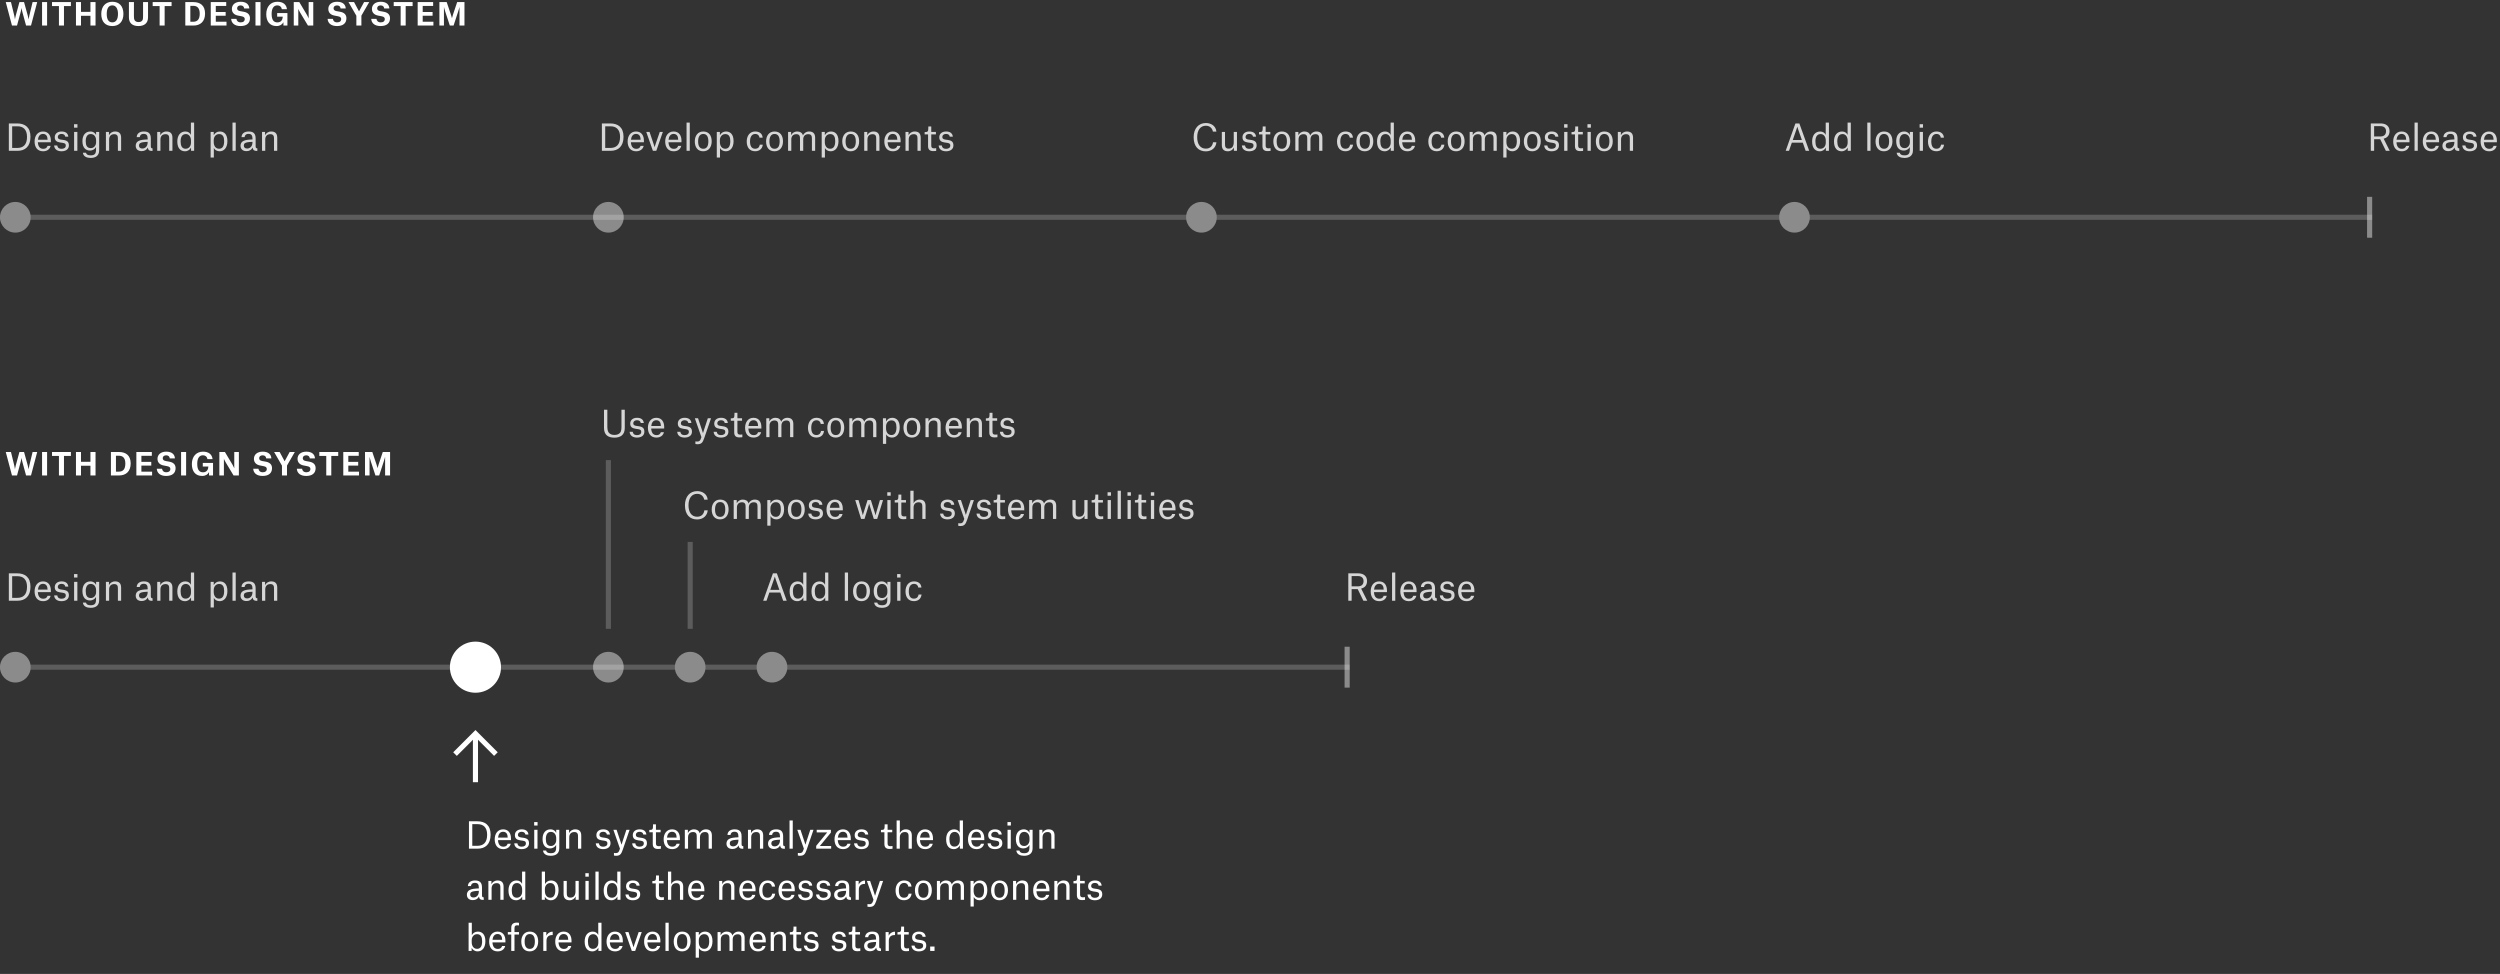 <svg width="978" height="381" viewBox="0 0 978 381" fill="none" xmlns="http://www.w3.org/2000/svg">
<rect x="0" y="0" width="978" height="381" fill="#333333" stroke="none"/>
<path opacity="0.8" d="M235.456 59H238.9C241.826 59 243.926 57.278 243.926 53.512C243.926 49.718 241.672 48.29 238.746 48.29H235.456V59ZM236.758 57.88V49.41H238.83C240.986 49.41 242.568 50.558 242.568 53.554C242.568 56.704 241.014 57.88 238.746 57.88H236.758ZM250.609 54.66H246.829C246.983 53.316 247.627 52.392 248.803 52.392C250.091 52.392 250.581 53.344 250.609 54.576V54.66ZM251.799 57.068H250.581C250.455 57.502 250.133 58.216 248.901 58.216C247.515 58.216 246.899 57.18 246.815 55.654H251.897V55.01C251.897 53.148 251.029 51.44 248.817 51.44C246.703 51.44 245.527 53.162 245.527 55.346C245.527 57.544 246.605 59.182 248.859 59.182C250.441 59.182 251.533 58.342 251.799 57.068ZM255.41 59H256.74L259.302 51.622H258.098L256.46 56.368C256.25 56.97 256.096 57.53 256.096 57.53H256.068C256.068 57.53 255.914 56.97 255.704 56.368L254.108 51.622H252.82L255.41 59ZM265.306 54.66H261.526C261.68 53.316 262.324 52.392 263.5 52.392C264.788 52.392 265.278 53.344 265.306 54.576V54.66ZM266.496 57.068H265.278C265.152 57.502 264.83 58.216 263.598 58.216C262.212 58.216 261.596 57.18 261.512 55.654H266.594V55.01C266.594 53.148 265.726 51.44 263.514 51.44C261.4 51.44 260.224 53.162 260.224 55.346C260.224 57.544 261.302 59.182 263.556 59.182C265.138 59.182 266.23 58.342 266.496 57.068ZM268.58 59H269.84V47.968H268.58V59ZM275.094 59.182C277.166 59.182 278.412 57.614 278.412 55.304C278.412 53.022 277.32 51.44 275.122 51.44C273.064 51.44 271.804 53.022 271.804 55.304C271.804 57.614 272.924 59.182 275.094 59.182ZM275.108 52.406C276.522 52.406 277.11 53.512 277.11 55.304C277.11 57.11 276.508 58.202 275.136 58.202C273.708 58.202 273.106 57.11 273.106 55.304C273.106 53.512 273.764 52.406 275.108 52.406ZM281.624 55.584V54.8C281.624 53.554 282.422 52.448 283.724 52.448C285.236 52.448 285.698 53.638 285.698 55.206C285.698 57.138 285.054 58.188 283.738 58.188C282.338 58.188 281.624 57.04 281.624 55.584ZM280.406 61.632H281.666V57.922H281.694C281.974 58.58 282.842 59.182 283.92 59.182C285.586 59.182 286.972 57.894 286.972 55.206C286.972 52.406 285.572 51.44 284.004 51.44C282.884 51.44 282.086 52.07 281.652 52.854H281.624V51.622H280.406V61.632ZM298.351 53.848C298.225 52.112 296.895 51.44 295.425 51.44C293.353 51.44 292.121 53.092 292.121 55.346C292.121 57.684 293.269 59.168 295.397 59.168C296.993 59.168 298.211 58.3 298.393 56.592H297.217C297.175 57.152 296.811 58.188 295.411 58.188C293.927 58.188 293.409 56.998 293.409 55.29C293.409 53.568 294.109 52.406 295.439 52.406C296.503 52.406 297.035 53.092 297.119 53.848H298.351ZM302.985 59.182C305.057 59.182 306.303 57.614 306.303 55.304C306.303 53.022 305.211 51.44 303.013 51.44C300.955 51.44 299.695 53.022 299.695 55.304C299.695 57.614 300.815 59.182 302.985 59.182ZM302.999 52.406C304.413 52.406 305.001 53.512 305.001 55.304C305.001 57.11 304.399 58.202 303.027 58.202C301.599 58.202 300.997 57.11 300.997 55.304C300.997 53.512 301.655 52.406 302.999 52.406ZM308.296 59H309.556V54.548C309.556 53.372 310.172 52.49 311.544 52.49C312.034 52.49 312.44 52.63 312.692 52.98C312.958 53.344 312.958 53.904 312.958 54.436V59H314.218V54.576C314.218 53.372 314.834 52.49 316.206 52.49C316.696 52.49 317.102 52.616 317.354 52.966C317.62 53.33 317.62 53.904 317.62 54.436V59H318.88V53.862C318.88 52.112 317.928 51.44 316.542 51.44C315.324 51.44 314.414 52.196 314.134 52.966H314.106C313.84 51.944 313 51.44 311.88 51.44C310.704 51.44 309.85 52.112 309.514 52.868H309.486V51.622H308.296V59ZM322.667 55.584V54.8C322.667 53.554 323.465 52.448 324.767 52.448C326.279 52.448 326.741 53.638 326.741 55.206C326.741 57.138 326.097 58.188 324.781 58.188C323.381 58.188 322.667 57.04 322.667 55.584ZM321.449 61.632H322.709V57.922H322.737C323.017 58.58 323.885 59.182 324.963 59.182C326.629 59.182 328.015 57.894 328.015 55.206C328.015 52.406 326.615 51.44 325.047 51.44C323.927 51.44 323.129 52.07 322.695 52.854H322.667V51.622H321.449V61.632ZM332.776 59.182C334.848 59.182 336.094 57.614 336.094 55.304C336.094 53.022 335.002 51.44 332.804 51.44C330.746 51.44 329.486 53.022 329.486 55.304C329.486 57.614 330.606 59.182 332.776 59.182ZM332.79 52.406C334.204 52.406 334.792 53.512 334.792 55.304C334.792 57.11 334.19 58.202 332.818 58.202C331.39 58.202 330.788 57.11 330.788 55.304C330.788 53.512 331.446 52.406 332.79 52.406ZM342.777 59H344.037V53.862C344.037 52.112 343.099 51.44 341.685 51.44C340.509 51.44 339.655 52.112 339.305 52.868H339.277V51.622H338.087V59H339.347V54.576C339.347 53.372 339.977 52.49 341.349 52.49C341.839 52.49 342.259 52.63 342.511 52.98C342.777 53.33 342.777 53.918 342.777 54.45V59ZM351.029 54.66H347.249C347.403 53.316 348.047 52.392 349.223 52.392C350.511 52.392 351.001 53.344 351.029 54.576V54.66ZM352.219 57.068H351.001C350.875 57.502 350.553 58.216 349.321 58.216C347.935 58.216 347.319 57.18 347.235 55.654H352.317V55.01C352.317 53.148 351.449 51.44 349.237 51.44C347.123 51.44 345.947 53.162 345.947 55.346C345.947 57.544 347.025 59.182 349.279 59.182C350.861 59.182 351.953 58.342 352.219 57.068ZM358.924 59H360.184V53.862C360.184 52.112 359.246 51.44 357.832 51.44C356.656 51.44 355.802 52.112 355.452 52.868H355.424V51.622H354.234V59H355.494V54.576C355.494 53.372 356.124 52.49 357.496 52.49C357.986 52.49 358.406 52.63 358.658 52.98C358.924 53.33 358.924 53.918 358.924 54.45V59ZM363.158 49.48V50.012C363.158 51.426 362.934 51.664 361.94 51.664H361.716V52.588H363.06V57.152C363.06 58.412 363.634 59.112 365.076 59.112C365.72 59.112 366.238 59.028 366.238 59.028V57.964C366.238 57.964 365.804 58.034 365.426 58.034C364.628 58.034 364.306 57.726 364.306 56.942V52.588H366.126V51.622H364.306V49.48H363.158ZM372.75 53.47C372.624 52.182 371.714 51.44 370.118 51.44C368.438 51.44 367.444 52.378 367.444 53.68C367.444 54.968 368.144 55.514 369.46 55.724L370.594 55.892C371.602 56.06 371.756 56.382 371.756 56.97C371.756 57.74 371.126 58.216 370.118 58.216C368.816 58.216 368.494 57.488 368.438 56.914H367.206C367.304 58.496 368.564 59.182 370.09 59.182C371.77 59.182 372.974 58.384 372.974 56.9C372.974 55.626 372.414 54.996 370.874 54.758L369.74 54.59C368.998 54.464 368.634 54.184 368.634 53.582C368.634 52.896 369.208 52.392 370.076 52.392C370.944 52.392 371.476 52.812 371.546 53.47H372.75Z" fill="white"/>
<path opacity="0.8" d="M471.74 49.186C473.462 49.186 474.302 50.39 474.484 51.482H475.856C475.618 49.088 473.56 48.122 471.74 48.122C468.954 48.122 466.952 50.18 466.952 53.666C466.952 57.404 468.926 59.21 471.712 59.21C474.134 59.21 475.688 57.67 475.856 55.654H474.526C474.386 56.872 473.602 58.146 471.712 58.146C469.57 58.146 468.338 56.438 468.338 53.666C468.338 50.992 469.542 49.186 471.74 49.186ZM479.225 51.622H477.979V56.76C477.979 58.496 478.931 59.182 480.345 59.182C481.521 59.182 482.333 58.496 482.669 57.74H482.697V59H483.901V51.622H482.641V55.612C482.641 57.236 481.997 58.146 480.625 58.146C480.135 58.146 479.743 57.992 479.491 57.656C479.225 57.306 479.225 56.69 479.225 56.158V51.622ZM491.369 53.47C491.243 52.182 490.333 51.44 488.737 51.44C487.057 51.44 486.063 52.378 486.063 53.68C486.063 54.968 486.763 55.514 488.079 55.724L489.213 55.892C490.221 56.06 490.375 56.382 490.375 56.97C490.375 57.74 489.745 58.216 488.737 58.216C487.435 58.216 487.113 57.488 487.057 56.914H485.825C485.923 58.496 487.183 59.182 488.709 59.182C490.389 59.182 491.593 58.384 491.593 56.9C491.593 55.626 491.033 54.996 489.493 54.758L488.359 54.59C487.617 54.464 487.253 54.184 487.253 53.582C487.253 52.896 487.827 52.392 488.695 52.392C489.563 52.392 490.095 52.812 490.165 53.47H491.369ZM493.972 49.48V50.012C493.972 51.426 493.748 51.664 492.754 51.664H492.53V52.588H493.874V57.152C493.874 58.412 494.448 59.112 495.89 59.112C496.534 59.112 497.052 59.028 497.052 59.028V57.964C497.052 57.964 496.618 58.034 496.24 58.034C495.442 58.034 495.12 57.726 495.12 56.942V52.588H496.94V51.622H495.12V49.48H493.972ZM501.421 59.182C503.493 59.182 504.739 57.614 504.739 55.304C504.739 53.022 503.647 51.44 501.449 51.44C499.391 51.44 498.131 53.022 498.131 55.304C498.131 57.614 499.251 59.182 501.421 59.182ZM501.435 52.406C502.849 52.406 503.437 53.512 503.437 55.304C503.437 57.11 502.835 58.202 501.463 58.202C500.035 58.202 499.433 57.11 499.433 55.304C499.433 53.512 500.091 52.406 501.435 52.406ZM506.732 59H507.992V54.548C507.992 53.372 508.608 52.49 509.98 52.49C510.47 52.49 510.876 52.63 511.128 52.98C511.394 53.344 511.394 53.904 511.394 54.436V59H512.654V54.576C512.654 53.372 513.27 52.49 514.642 52.49C515.132 52.49 515.538 52.616 515.79 52.966C516.056 53.33 516.056 53.904 516.056 54.436V59H517.316V53.862C517.316 52.112 516.364 51.44 514.978 51.44C513.76 51.44 512.85 52.196 512.57 52.966H512.542C512.276 51.944 511.436 51.44 510.316 51.44C509.14 51.44 508.286 52.112 507.95 52.868H507.922V51.622H506.732V59ZM529.271 53.848C529.145 52.112 527.815 51.44 526.345 51.44C524.273 51.44 523.041 53.092 523.041 55.346C523.041 57.684 524.189 59.168 526.317 59.168C527.913 59.168 529.131 58.3 529.313 56.592H528.137C528.095 57.152 527.731 58.188 526.331 58.188C524.847 58.188 524.329 56.998 524.329 55.29C524.329 53.568 525.029 52.406 526.359 52.406C527.423 52.406 527.955 53.092 528.039 53.848H529.271ZM533.905 59.182C535.977 59.182 537.223 57.614 537.223 55.304C537.223 53.022 536.131 51.44 533.933 51.44C531.875 51.44 530.615 53.022 530.615 55.304C530.615 57.614 531.735 59.182 533.905 59.182ZM533.919 52.406C535.333 52.406 535.921 53.512 535.921 55.304C535.921 57.11 535.319 58.202 533.947 58.202C532.519 58.202 531.917 57.11 531.917 55.304C531.917 53.512 532.575 52.406 533.919 52.406ZM544.043 55.808C544.043 57.152 543.245 58.188 541.943 58.188C540.473 58.188 539.983 56.97 539.983 55.304C539.983 53.568 540.627 52.448 542.041 52.448C543.217 52.448 544.043 53.456 544.043 55.024V55.808ZM545.275 47.968H544.015V52.742H543.987C543.693 52.056 542.979 51.44 541.873 51.44C540.011 51.44 538.695 52.826 538.695 55.36C538.695 58.202 540.137 59.182 541.705 59.182C542.839 59.182 543.637 58.51 544.029 57.782H544.071V59H545.275V47.968ZM552.336 54.66H548.556C548.71 53.316 549.354 52.392 550.53 52.392C551.818 52.392 552.308 53.344 552.336 54.576V54.66ZM553.526 57.068H552.308C552.182 57.502 551.86 58.216 550.628 58.216C549.242 58.216 548.626 57.18 548.542 55.654H553.624V55.01C553.624 53.148 552.756 51.44 550.544 51.44C548.43 51.44 547.254 53.162 547.254 55.346C547.254 57.544 548.332 59.182 550.586 59.182C552.168 59.182 553.26 58.342 553.526 57.068ZM564.995 53.848C564.869 52.112 563.539 51.44 562.069 51.44C559.997 51.44 558.765 53.092 558.765 55.346C558.765 57.684 559.913 59.168 562.041 59.168C563.637 59.168 564.855 58.3 565.037 56.592H563.861C563.819 57.152 563.455 58.188 562.055 58.188C560.571 58.188 560.053 56.998 560.053 55.29C560.053 53.568 560.753 52.406 562.083 52.406C563.147 52.406 563.679 53.092 563.763 53.848H564.995ZM569.63 59.182C571.702 59.182 572.948 57.614 572.948 55.304C572.948 53.022 571.856 51.44 569.658 51.44C567.6 51.44 566.34 53.022 566.34 55.304C566.34 57.614 567.46 59.182 569.63 59.182ZM569.644 52.406C571.058 52.406 571.646 53.512 571.646 55.304C571.646 57.11 571.044 58.202 569.672 58.202C568.244 58.202 567.642 57.11 567.642 55.304C567.642 53.512 568.3 52.406 569.644 52.406ZM574.941 59H576.201V54.548C576.201 53.372 576.817 52.49 578.189 52.49C578.679 52.49 579.085 52.63 579.337 52.98C579.603 53.344 579.603 53.904 579.603 54.436V59H580.863V54.576C580.863 53.372 581.479 52.49 582.851 52.49C583.341 52.49 583.747 52.616 583.999 52.966C584.265 53.33 584.265 53.904 584.265 54.436V59H585.525V53.862C585.525 52.112 584.573 51.44 583.187 51.44C581.969 51.44 581.059 52.196 580.779 52.966H580.751C580.485 51.944 579.645 51.44 578.525 51.44C577.349 51.44 576.495 52.112 576.159 52.868H576.131V51.622H574.941V59ZM589.311 55.584V54.8C589.311 53.554 590.109 52.448 591.411 52.448C592.923 52.448 593.385 53.638 593.385 55.206C593.385 57.138 592.741 58.188 591.425 58.188C590.025 58.188 589.311 57.04 589.311 55.584ZM588.093 61.632H589.353V57.922H589.381C589.661 58.58 590.529 59.182 591.607 59.182C593.273 59.182 594.659 57.894 594.659 55.206C594.659 52.406 593.259 51.44 591.691 51.44C590.571 51.44 589.773 52.07 589.339 52.854H589.311V51.622H588.093V61.632ZM599.421 59.182C601.493 59.182 602.739 57.614 602.739 55.304C602.739 53.022 601.647 51.44 599.449 51.44C597.391 51.44 596.131 53.022 596.131 55.304C596.131 57.614 597.251 59.182 599.421 59.182ZM599.435 52.406C600.849 52.406 601.437 53.512 601.437 55.304C601.437 57.11 600.835 58.202 599.463 58.202C598.035 58.202 597.433 57.11 597.433 55.304C597.433 53.512 598.091 52.406 599.435 52.406ZM609.644 53.47C609.518 52.182 608.608 51.44 607.012 51.44C605.332 51.44 604.338 52.378 604.338 53.68C604.338 54.968 605.038 55.514 606.354 55.724L607.488 55.892C608.496 56.06 608.65 56.382 608.65 56.97C608.65 57.74 608.02 58.216 607.012 58.216C605.71 58.216 605.388 57.488 605.332 56.914H604.1C604.198 58.496 605.458 59.182 606.984 59.182C608.664 59.182 609.868 58.384 609.868 56.9C609.868 55.626 609.308 54.996 607.768 54.758L606.634 54.59C605.892 54.464 605.528 54.184 605.528 53.582C605.528 52.896 606.102 52.392 606.97 52.392C607.838 52.392 608.37 52.812 608.44 53.47H609.644ZM611.882 49.942H613.212V48.584H611.882V49.942ZM611.91 59H613.184V51.622H611.91V59ZM616.226 49.48V50.012C616.226 51.426 616.002 51.664 615.008 51.664H614.784V52.588H616.128V57.152C616.128 58.412 616.702 59.112 618.144 59.112C618.788 59.112 619.306 59.028 619.306 59.028V57.964C619.306 57.964 618.872 58.034 618.494 58.034C617.696 58.034 617.374 57.726 617.374 56.942V52.588H619.194V51.622H617.374V49.48H616.226ZM621.015 49.942H622.345V48.584H621.015V49.942ZM621.043 59H622.317V51.622H621.043V59ZM627.585 59.182C629.657 59.182 630.903 57.614 630.903 55.304C630.903 53.022 629.811 51.44 627.613 51.44C625.555 51.44 624.295 53.022 624.295 55.304C624.295 57.614 625.415 59.182 627.585 59.182ZM627.599 52.406C629.013 52.406 629.601 53.512 629.601 55.304C629.601 57.11 628.999 58.202 627.627 58.202C626.199 58.202 625.597 57.11 625.597 55.304C625.597 53.512 626.255 52.406 627.599 52.406ZM637.586 59H638.846V53.862C638.846 52.112 637.908 51.44 636.494 51.44C635.318 51.44 634.464 52.112 634.114 52.868H634.086V51.622H632.896V59H634.156V54.576C634.156 53.372 634.786 52.49 636.158 52.49C636.648 52.49 637.068 52.63 637.32 52.98C637.586 53.33 637.586 53.918 637.586 54.45V59Z" fill="white"/>
<rect x="926" y="77" width="2" height="16" fill="#8B8B8B"/>
<path opacity="0.8" d="M703.096 49.592H703.124C703.124 49.592 703.32 50.278 703.544 50.922L704.888 54.758H701.332L702.662 50.922C702.872 50.32 703.068 49.662 703.096 49.592ZM706.372 59H707.758L703.908 48.29H702.368L698.56 59H699.862L700.968 55.808H705.252L706.372 59ZM714.246 55.808C714.246 57.152 713.448 58.188 712.146 58.188C710.676 58.188 710.186 56.97 710.186 55.304C710.186 53.568 710.83 52.448 712.244 52.448C713.42 52.448 714.246 53.456 714.246 55.024V55.808ZM715.478 47.968H714.218V52.742H714.19C713.896 52.056 713.182 51.44 712.076 51.44C710.214 51.44 708.898 52.826 708.898 55.36C708.898 58.202 710.34 59.182 711.908 59.182C713.042 59.182 713.84 58.51 714.232 57.782H714.274V59H715.478V47.968ZM722.805 55.808C722.805 57.152 722.007 58.188 720.705 58.188C719.235 58.188 718.745 56.97 718.745 55.304C718.745 53.568 719.389 52.448 720.803 52.448C721.979 52.448 722.805 53.456 722.805 55.024V55.808ZM724.037 47.968H722.777V52.742H722.749C722.455 52.056 721.741 51.44 720.635 51.44C718.773 51.44 717.457 52.826 717.457 55.36C717.457 58.202 718.899 59.182 720.467 59.182C721.601 59.182 722.399 58.51 722.791 57.782H722.833V59H724.037V47.968ZM730.488 59H731.748V47.968H730.488V59ZM737.003 59.182C739.075 59.182 740.321 57.614 740.321 55.304C740.321 53.022 739.229 51.44 737.031 51.44C734.973 51.44 733.713 53.022 733.713 55.304C733.713 57.614 734.833 59.182 737.003 59.182ZM737.017 52.406C738.431 52.406 739.019 53.512 739.019 55.304C739.019 57.11 738.417 58.202 737.045 58.202C735.617 58.202 735.015 57.11 735.015 55.304C735.015 53.512 735.673 52.406 737.017 52.406ZM747.141 55.654C747.141 56.914 746.287 57.95 745.097 57.95C743.543 57.95 743.081 56.83 743.081 55.206C743.081 53.54 743.711 52.434 745.041 52.434C746.315 52.434 747.141 53.442 747.141 54.912V55.654ZM744.985 61.786C746.987 61.786 748.345 60.89 748.345 58.818V51.622H747.141V52.784H747.113C746.805 52.098 746.091 51.44 744.901 51.44C743.081 51.44 741.793 52.77 741.793 55.206C741.793 57.936 743.207 58.902 744.747 58.902C745.853 58.902 746.721 58.272 747.099 57.544H747.113V58.636C747.113 60.26 746.413 60.778 745.013 60.778C743.809 60.778 743.333 60.372 743.193 59.742H741.975C742.143 61.268 743.585 61.786 744.985 61.786ZM750.954 49.942H752.284V48.584H750.954V49.942ZM750.982 59H752.256V51.622H750.982V59ZM760.464 53.848C760.338 52.112 759.008 51.44 757.538 51.44C755.466 51.44 754.234 53.092 754.234 55.346C754.234 57.684 755.382 59.168 757.51 59.168C759.106 59.168 760.324 58.3 760.506 56.592H759.33C759.288 57.152 758.924 58.188 757.524 58.188C756.04 58.188 755.522 56.998 755.522 55.29C755.522 53.568 756.222 52.406 757.552 52.406C758.616 52.406 759.148 53.092 759.232 53.848H760.464Z" fill="white"/>
<path opacity="0.8" d="M928.758 53.386V49.354H931.278C932.51 49.354 933.42 49.998 933.42 51.314C933.42 52.784 932.482 53.386 931.222 53.386H928.758ZM933.35 59H934.862L932.496 54.282V54.254C933.476 54.002 934.792 53.316 934.792 51.3C934.792 50.068 934.26 49.242 933.406 48.766C932.818 48.458 932.118 48.29 931.334 48.29H927.456V59H928.758V54.464H931.138L933.35 59ZM941.297 54.66H937.517C937.671 53.316 938.315 52.392 939.491 52.392C940.779 52.392 941.269 53.344 941.297 54.576V54.66ZM942.487 57.068H941.269C941.143 57.502 940.821 58.216 939.589 58.216C938.203 58.216 937.587 57.18 937.503 55.654H942.585V55.01C942.585 53.148 941.717 51.44 939.505 51.44C937.391 51.44 936.215 53.162 936.215 55.346C936.215 57.544 937.293 59.182 939.547 59.182C941.129 59.182 942.221 58.342 942.487 57.068ZM944.57 59H945.83V47.968H944.57V59ZM952.877 54.66H949.097C949.251 53.316 949.895 52.392 951.071 52.392C952.359 52.392 952.849 53.344 952.877 54.576V54.66ZM954.067 57.068H952.849C952.723 57.502 952.401 58.216 951.169 58.216C949.783 58.216 949.167 57.18 949.083 55.654H954.165V55.01C954.165 53.148 953.297 51.44 951.085 51.44C948.971 51.44 947.795 53.162 947.795 55.346C947.795 57.544 948.873 59.182 951.127 59.182C952.709 59.182 953.801 58.342 954.067 57.068ZM958.054 58.104C957.256 58.104 956.766 57.698 956.766 56.942C956.766 56.55 956.892 56.242 957.172 56.032C957.648 55.682 958.558 55.556 960.154 55.486V55.654C960.154 57.474 958.992 58.104 958.054 58.104ZM957.074 53.638C957.116 53.008 957.522 52.378 958.614 52.378C959.65 52.378 960.154 52.896 960.154 54.226V54.548C958.502 54.604 957.354 54.744 956.584 55.15C955.828 55.528 955.478 56.2 955.478 57.012C955.478 58.328 956.346 59.126 957.816 59.126C958.908 59.126 959.79 58.622 960.182 57.754H960.21C960.336 58.636 960.728 59.056 961.904 59.056H962.058V58.034C961.512 58.02 961.386 57.782 961.386 57.194V54.184C961.386 52.21 960.49 51.44 958.656 51.44C956.892 51.44 955.898 52.336 955.87 53.638H957.074ZM968.801 53.47C968.675 52.182 967.765 51.44 966.169 51.44C964.489 51.44 963.495 52.378 963.495 53.68C963.495 54.968 964.195 55.514 965.511 55.724L966.645 55.892C967.653 56.06 967.807 56.382 967.807 56.97C967.807 57.74 967.177 58.216 966.169 58.216C964.867 58.216 964.545 57.488 964.489 56.914H963.257C963.355 58.496 964.615 59.182 966.141 59.182C967.821 59.182 969.025 58.384 969.025 56.9C969.025 55.626 968.465 54.996 966.925 54.758L965.791 54.59C965.049 54.464 964.685 54.184 964.685 53.582C964.685 52.896 965.259 52.392 966.127 52.392C966.995 52.392 967.527 52.812 967.597 53.47H968.801ZM975.49 54.66H971.71C971.864 53.316 972.508 52.392 973.684 52.392C974.972 52.392 975.462 53.344 975.49 54.576V54.66ZM976.68 57.068H975.462C975.336 57.502 975.014 58.216 973.782 58.216C972.396 58.216 971.78 57.18 971.696 55.654H976.778V55.01C976.778 53.148 975.91 51.44 973.698 51.44C971.584 51.44 970.408 53.162 970.408 55.346C970.408 57.544 971.486 59.182 973.74 59.182C975.322 59.182 976.414 58.342 976.68 57.068Z" fill="white"/>
<circle cx="238" cy="85" r="6" fill="#8B8B8B"/>
<rect opacity="0.2" y="84" width="928" height="2" fill="white"/>
<path opacity="0.8" d="M3.456 59H6.9C9.826 59 11.926 57.278 11.926 53.512C11.926 49.718 9.672 48.29 6.746 48.29H3.456V59ZM4.758 57.88V49.41H6.83C8.986 49.41 10.568 50.558 10.568 53.554C10.568 56.704 9.014 57.88 6.746 57.88H4.758ZM18.609 54.66H14.829C14.983 53.316 15.627 52.392 16.803 52.392C18.091 52.392 18.581 53.344 18.609 54.576V54.66ZM19.799 57.068H18.581C18.455 57.502 18.133 58.216 16.901 58.216C15.515 58.216 14.899 57.18 14.815 55.654H19.897V55.01C19.897 53.148 19.029 51.44 16.817 51.44C14.703 51.44 13.527 53.162 13.527 55.346C13.527 57.544 14.605 59.182 16.859 59.182C18.441 59.182 19.533 58.342 19.799 57.068ZM26.726 53.47C26.6 52.182 25.69 51.44 24.094 51.44C22.414 51.44 21.42 52.378 21.42 53.68C21.42 54.968 22.12 55.514 23.436 55.724L24.57 55.892C25.578 56.06 25.732 56.382 25.732 56.97C25.732 57.74 25.102 58.216 24.094 58.216C22.792 58.216 22.47 57.488 22.414 56.914H21.182C21.28 58.496 22.54 59.182 24.066 59.182C25.746 59.182 26.95 58.384 26.95 56.9C26.95 55.626 26.39 54.996 24.85 54.758L23.716 54.59C22.974 54.464 22.61 54.184 22.61 53.582C22.61 52.896 23.184 52.392 24.052 52.392C24.92 52.392 25.452 52.812 25.522 53.47H26.726ZM28.964 49.942H30.294V48.584H28.964V49.942ZM28.992 59H30.266V51.622H28.992V59ZM37.592 55.654C37.592 56.914 36.738 57.95 35.548 57.95C33.994 57.95 33.532 56.83 33.532 55.206C33.532 53.54 34.162 52.434 35.492 52.434C36.766 52.434 37.592 53.442 37.592 54.912V55.654ZM35.436 61.786C37.438 61.786 38.796 60.89 38.796 58.818V51.622H37.592V52.784H37.564C37.256 52.098 36.542 51.44 35.352 51.44C33.532 51.44 32.244 52.77 32.244 55.206C32.244 57.936 33.658 58.902 35.198 58.902C36.304 58.902 37.172 58.272 37.55 57.544H37.564V58.636C37.564 60.26 36.864 60.778 35.464 60.778C34.26 60.778 33.784 60.372 33.644 59.742H32.426C32.594 61.268 34.036 61.786 35.436 61.786ZM46.123 59H47.383V53.862C47.383 52.112 46.445 51.44 45.031 51.44C43.855 51.44 43.001 52.112 42.651 52.868H42.623V51.622H41.433V59H42.693V54.576C42.693 53.372 43.323 52.49 44.695 52.49C45.185 52.49 45.605 52.63 45.857 52.98C46.123 53.33 46.123 53.918 46.123 54.45V59ZM55.669 58.104C54.871 58.104 54.381 57.698 54.381 56.942C54.381 56.55 54.507 56.242 54.787 56.032C55.263 55.682 56.173 55.556 57.769 55.486V55.654C57.769 57.474 56.607 58.104 55.669 58.104ZM54.689 53.638C54.731 53.008 55.137 52.378 56.229 52.378C57.265 52.378 57.769 52.896 57.769 54.226V54.548C56.117 54.604 54.969 54.744 54.199 55.15C53.443 55.528 53.093 56.2 53.093 57.012C53.093 58.328 53.961 59.126 55.431 59.126C56.523 59.126 57.405 58.622 57.797 57.754H57.825C57.951 58.636 58.343 59.056 59.519 59.056H59.673V58.034C59.127 58.02 59.001 57.782 59.001 57.194V54.184C59.001 52.21 58.105 51.44 56.271 51.44C54.507 51.44 53.513 52.336 53.485 53.638H54.689ZM66.194 59H67.454V53.862C67.454 52.112 66.516 51.44 65.102 51.44C63.925 51.44 63.072 52.112 62.721 52.868H62.694V51.622H61.504V59H62.764V54.576C62.764 53.372 63.394 52.49 64.766 52.49C65.255 52.49 65.675 52.63 65.927 52.98C66.194 53.33 66.194 53.918 66.194 54.45V59ZM74.711 55.808C74.711 57.152 73.913 58.188 72.611 58.188C71.141 58.188 70.651 56.97 70.651 55.304C70.651 53.568 71.295 52.448 72.709 52.448C73.885 52.448 74.711 53.456 74.711 55.024V55.808ZM75.943 47.968H74.683V52.742H74.655C74.361 52.056 73.647 51.44 72.541 51.44C70.679 51.44 69.363 52.826 69.363 55.36C69.363 58.202 70.805 59.182 72.373 59.182C73.507 59.182 74.305 58.51 74.697 57.782H74.739V59H75.943V47.968ZM83.612 55.584V54.8C83.612 53.554 84.41 52.448 85.712 52.448C87.224 52.448 87.686 53.638 87.686 55.206C87.686 57.138 87.042 58.188 85.726 58.188C84.326 58.188 83.612 57.04 83.612 55.584ZM82.394 61.632H83.654V57.922H83.682C83.962 58.58 84.83 59.182 85.908 59.182C87.574 59.182 88.96 57.894 88.96 55.206C88.96 52.406 87.56 51.44 85.992 51.44C84.872 51.44 84.074 52.07 83.64 52.854H83.612V51.622H82.394V61.632ZM90.953 59H92.213V47.968H90.953V59ZM96.671 58.104C95.873 58.104 95.383 57.698 95.383 56.942C95.383 56.55 95.509 56.242 95.789 56.032C96.265 55.682 97.175 55.556 98.771 55.486V55.654C98.771 57.474 97.609 58.104 96.671 58.104ZM95.691 53.638C95.733 53.008 96.139 52.378 97.231 52.378C98.267 52.378 98.771 52.896 98.771 54.226V54.548C97.119 54.604 95.971 54.744 95.201 55.15C94.445 55.528 94.095 56.2 94.095 57.012C94.095 58.328 94.963 59.126 96.433 59.126C97.525 59.126 98.407 58.622 98.799 57.754H98.827C98.953 58.636 99.345 59.056 100.521 59.056H100.675V58.034C100.129 58.02 100.003 57.782 100.003 57.194V54.184C100.003 52.21 99.107 51.44 97.273 51.44C95.509 51.44 94.515 52.336 94.487 53.638H95.691ZM107.195 59H108.455V53.862C108.455 52.112 107.517 51.44 106.103 51.44C104.927 51.44 104.073 52.112 103.723 52.868H103.695V51.622H102.505V59H103.765V54.576C103.765 53.372 104.395 52.49 105.767 52.49C106.257 52.49 106.677 52.63 106.929 52.98C107.195 53.33 107.195 53.918 107.195 54.45V59Z" fill="white"/>
<path d="M6.656 10L8.12 4.564C8.36 3.652 8.408 3.124 8.408 3.124H8.432C8.432 3.124 8.468 3.652 8.72 4.576L10.196 10H12.128L14.552 0.82H12.752L11.492 6.052C11.276 6.964 11.216 7.588 11.216 7.588H11.204C11.204 7.588 11.096 6.964 10.844 6.04L9.404 0.82H7.604L6.176 6.052C5.924 6.964 5.864 7.588 5.864 7.588H5.84C5.84 7.588 5.792 6.964 5.564 6.04L4.292 0.82H2.252L4.688 10H6.656ZM16.453 10H18.421V0.82H16.453V10ZM27.737 0.82H20.345V2.368H23.057V10H25.025V2.368H27.737V0.82ZM31.685 6.184H35.381V10H37.373V0.82H35.381V4.648H31.685V0.82H29.717V10H31.685V6.184ZM39.617 5.44C39.617 8.488 41.201 10.192 43.949 10.192C46.577 10.192 48.281 8.464 48.281 5.44C48.281 2.38 46.637 0.688 43.949 0.688C41.381 0.688 39.617 2.416 39.617 5.44ZM43.949 8.752C42.509 8.752 41.753 7.648 41.753 5.44C41.753 3.22 42.557 2.104 43.949 2.104C45.245 2.104 46.157 3.244 46.157 5.44C46.157 7.624 45.341 8.752 43.949 8.752ZM50.432 6.796C50.432 9.124 51.896 10.192 54.152 10.192C56.408 10.192 57.908 9.112 57.908 6.796V0.82H55.964V6.172C55.964 6.832 55.988 7.588 55.652 8.032C55.328 8.452 54.836 8.632 54.176 8.632C53.564 8.632 53.084 8.452 52.748 8.032C52.4 7.588 52.388 6.832 52.388 6.172L52.4 0.82H50.432V6.796ZM67.121 0.82H59.729V2.368H62.441V10H64.409V2.368H67.121V0.82ZM72.493 10H75.673C78.361 10 80.221 8.44 80.221 5.296C80.221 2.152 78.337 0.82 75.625 0.82H72.493V10ZM74.461 8.512V2.284H75.589C77.101 2.284 78.133 3.076 78.133 5.344C78.133 7.72 77.113 8.512 75.529 8.512H74.461ZM82.447 10H88.603V8.512H84.415V6.148H88.279V4.684H84.415V2.32H88.495V0.82H82.447V10ZM97.527 3.316C97.467 1.888 96.483 0.688 94.155 0.688C91.959 0.688 90.711 1.876 90.711 3.496C90.711 4.96 91.659 5.812 93.075 6.088L94.443 6.352C95.403 6.532 95.751 6.868 95.751 7.504C95.751 8.2 95.247 8.752 94.155 8.752C93.135 8.752 92.583 8.164 92.487 7.372H90.435C90.531 9.088 91.815 10.192 94.107 10.192C96.447 10.192 97.791 9.112 97.791 7.144C97.791 5.788 96.999 4.912 95.367 4.612L93.975 4.36C93.099 4.204 92.763 3.832 92.763 3.22C92.763 2.572 93.291 2.116 94.143 2.116C95.055 2.116 95.463 2.704 95.511 3.316H97.527ZM99.942 10H101.91V0.82H99.942V10ZM108.502 2.104C109.474 2.104 110.134 2.716 110.254 3.604H112.258C112.042 1.732 110.71 0.688 108.502 0.688C105.898 0.688 104.158 2.572 104.158 5.548C104.158 8.38 105.55 10.192 108.166 10.192C109.522 10.192 110.398 9.58 110.83 8.752H110.878V10H112.438V5.104H108.43V6.52H110.602L110.59 6.688C110.494 7.996 109.762 8.764 108.502 8.764C107.11 8.764 106.258 7.828 106.258 5.452C106.258 3.268 107.074 2.104 108.502 2.104ZM114.917 10H116.693V3.544H116.729C116.729 3.544 116.933 4.132 117.425 4.936L120.473 10H122.549V0.82H120.749V7.156H120.713C120.713 7.156 120.521 6.58 120.053 5.788L117.089 0.82H114.917V10ZM135.252 3.316C135.192 1.888 134.208 0.688 131.88 0.688C129.684 0.688 128.436 1.876 128.436 3.496C128.436 4.96 129.384 5.812 130.8 6.088L132.168 6.352C133.128 6.532 133.476 6.868 133.476 7.504C133.476 8.2 132.972 8.752 131.88 8.752C130.86 8.752 130.308 8.164 130.212 7.372H128.16C128.256 9.088 129.54 10.192 131.832 10.192C134.172 10.192 135.516 9.112 135.516 7.144C135.516 5.788 134.724 4.912 133.092 4.612L131.7 4.36C130.824 4.204 130.488 3.832 130.488 3.22C130.488 2.572 131.016 2.116 131.868 2.116C132.78 2.116 133.188 2.704 133.236 3.316H135.252ZM139.408 10H141.376V6.124L144.436 0.82H142.42L140.464 4.432H140.44L138.508 0.82H136.336L139.408 6.16V10ZM152.313 3.316C152.253 1.888 151.269 0.688 148.941 0.688C146.745 0.688 145.497 1.876 145.497 3.496C145.497 4.96 146.445 5.812 147.861 6.088L149.229 6.352C150.189 6.532 150.537 6.868 150.537 7.504C150.537 8.2 150.033 8.752 148.941 8.752C147.921 8.752 147.369 8.164 147.273 7.372H145.221C145.317 9.088 146.601 10.192 148.893 10.192C151.233 10.192 152.577 9.112 152.577 7.144C152.577 5.788 151.785 4.912 150.153 4.612L148.761 4.36C147.885 4.204 147.549 3.832 147.549 3.22C147.549 2.572 148.077 2.116 148.929 2.116C149.841 2.116 150.249 2.704 150.297 3.316H152.313ZM161.413 0.82H154.021V2.368H156.733V10H158.701V2.368H161.413V0.82ZM163.393 10H169.549V8.512H165.361V6.148H169.225V4.684H165.361V2.32H169.441V0.82H163.393V10ZM171.894 10H173.67V2.824H173.706C173.706 2.824 173.886 3.652 174.246 4.756L175.974 10H177.438L179.154 4.756C179.514 3.664 179.718 2.812 179.718 2.812H179.754V10H181.698V0.82H178.842L177.198 5.752C176.946 6.52 176.814 7.108 176.814 7.108H176.79C176.79 7.108 176.67 6.52 176.406 5.752L174.75 0.82H171.894V10Z" fill="white"/>
<path d="M6.656 186L8.12 180.564C8.36 179.652 8.408 179.124 8.408 179.124H8.432C8.432 179.124 8.468 179.652 8.72 180.576L10.196 186H12.128L14.552 176.82H12.752L11.492 182.052C11.276 182.964 11.216 183.588 11.216 183.588H11.204C11.204 183.588 11.096 182.964 10.844 182.04L9.404 176.82H7.604L6.176 182.052C5.924 182.964 5.864 183.588 5.864 183.588H5.84C5.84 183.588 5.792 182.964 5.564 182.04L4.292 176.82H2.252L4.688 186H6.656ZM16.453 186H18.421V176.82H16.453V186ZM27.737 176.82H20.345V178.368H23.057V186H25.025V178.368H27.737V176.82ZM31.685 182.184H35.381V186H37.373V176.82H35.381V180.648H31.685V176.82H29.717V186H31.685V182.184ZM43.391 186H46.571C49.259 186 51.119 184.44 51.119 181.296C51.119 178.152 49.235 176.82 46.523 176.82H43.391V186ZM45.359 184.512V178.284H46.487C47.999 178.284 49.031 179.076 49.031 181.344C49.031 183.72 48.011 184.512 46.427 184.512H45.359ZM53.346 186H59.502V184.512H55.314V182.148H59.178V180.684H55.314V178.32H59.394V176.82H53.346V186ZM68.426 179.316C68.366 177.888 67.382 176.688 65.054 176.688C62.858 176.688 61.61 177.876 61.61 179.496C61.61 180.96 62.558 181.812 63.974 182.088L65.342 182.352C66.302 182.532 66.65 182.868 66.65 183.504C66.65 184.2 66.146 184.752 65.054 184.752C64.034 184.752 63.482 184.164 63.386 183.372H61.334C61.43 185.088 62.714 186.192 65.006 186.192C67.346 186.192 68.69 185.112 68.69 183.144C68.69 181.788 67.898 180.912 66.266 180.612L64.874 180.36C63.998 180.204 63.662 179.832 63.662 179.22C63.662 178.572 64.19 178.116 65.042 178.116C65.954 178.116 66.362 178.704 66.41 179.316H68.426ZM70.84 186H72.808V176.82H70.84V186ZM79.401 178.104C80.373 178.104 81.033 178.716 81.153 179.604H83.157C82.941 177.732 81.609 176.688 79.401 176.688C76.797 176.688 75.057 178.572 75.057 181.548C75.057 184.38 76.449 186.192 79.065 186.192C80.421 186.192 81.297 185.58 81.729 184.752H81.777V186H83.337V181.104H79.329V182.52H81.501L81.489 182.688C81.393 183.996 80.661 184.764 79.401 184.764C78.009 184.764 77.157 183.828 77.157 181.452C77.157 179.268 77.973 178.104 79.401 178.104ZM85.815 186H87.591V179.544H87.627C87.627 179.544 87.831 180.132 88.323 180.936L91.371 186H93.447V176.82H91.647V183.156H91.611C91.611 183.156 91.419 182.58 90.951 181.788L87.987 176.82H85.815V186ZM106.151 179.316C106.091 177.888 105.107 176.688 102.779 176.688C100.583 176.688 99.335 177.876 99.335 179.496C99.335 180.96 100.283 181.812 101.699 182.088L103.067 182.352C104.027 182.532 104.375 182.868 104.375 183.504C104.375 184.2 103.871 184.752 102.779 184.752C101.759 184.752 101.207 184.164 101.111 183.372H99.059C99.155 185.088 100.439 186.192 102.731 186.192C105.071 186.192 106.415 185.112 106.415 183.144C106.415 181.788 105.623 180.912 103.991 180.612L102.599 180.36C101.723 180.204 101.387 179.832 101.387 179.22C101.387 178.572 101.915 178.116 102.767 178.116C103.679 178.116 104.087 178.704 104.135 179.316H106.151ZM110.306 186H112.274V182.124L115.334 176.82H113.318L111.362 180.432H111.338L109.406 176.82H107.234L110.306 182.16V186ZM123.212 179.316C123.152 177.888 122.168 176.688 119.84 176.688C117.644 176.688 116.396 177.876 116.396 179.496C116.396 180.96 117.344 181.812 118.76 182.088L120.128 182.352C121.088 182.532 121.436 182.868 121.436 183.504C121.436 184.2 120.932 184.752 119.84 184.752C118.82 184.752 118.268 184.164 118.172 183.372H116.12C116.216 185.088 117.5 186.192 119.792 186.192C122.132 186.192 123.476 185.112 123.476 183.144C123.476 181.788 122.684 180.912 121.052 180.612L119.66 180.36C118.784 180.204 118.448 179.832 118.448 179.22C118.448 178.572 118.976 178.116 119.828 178.116C120.74 178.116 121.148 178.704 121.196 179.316H123.212ZM132.312 176.82H124.92V178.368H127.632V186H129.6V178.368H132.312V176.82ZM134.292 186H140.448V184.512H136.26V182.148H140.124V180.684H136.26V178.32H140.34V176.82H134.292V186ZM142.793 186H144.569V178.824H144.605C144.605 178.824 144.785 179.652 145.145 180.756L146.873 186H148.337L150.053 180.756C150.413 179.664 150.617 178.812 150.617 178.812H150.653V186H152.597V176.82H149.741L148.097 181.752C147.845 182.52 147.713 183.108 147.713 183.108H147.689C147.689 183.108 147.569 182.52 147.305 181.752L145.649 176.82H142.793V186Z" fill="white"/>
<circle cx="6" cy="85" r="6" fill="#8B8B8B"/>
<circle cx="470" cy="85" r="6" fill="#8B8B8B"/>
<circle cx="702" cy="85" r="6" fill="#8B8B8B"/>
<path opacity="0.8" d="M236.288 167.43C236.288 170.146 237.898 171.21 240.348 171.21C242.77 171.21 244.408 170.118 244.408 167.43V160.29H243.12V166.45C243.12 167.43 243.148 168.578 242.616 169.236C242.126 169.866 241.356 170.146 240.376 170.146C239.396 170.146 238.64 169.866 238.136 169.236C237.604 168.578 237.59 167.43 237.59 166.45V160.29H236.288V167.43ZM251.851 165.47C251.725 164.182 250.815 163.44 249.219 163.44C247.539 163.44 246.545 164.378 246.545 165.68C246.545 166.968 247.245 167.514 248.561 167.724L249.695 167.892C250.703 168.06 250.857 168.382 250.857 168.97C250.857 169.74 250.227 170.216 249.219 170.216C247.917 170.216 247.595 169.488 247.539 168.914H246.307C246.405 170.496 247.665 171.182 249.191 171.182C250.871 171.182 252.075 170.384 252.075 168.9C252.075 167.626 251.515 166.996 249.975 166.758L248.841 166.59C248.099 166.464 247.735 166.184 247.735 165.582C247.735 164.896 248.309 164.392 249.177 164.392C250.045 164.392 250.577 164.812 250.647 165.47H251.851ZM258.541 166.66H254.761C254.915 165.316 255.559 164.392 256.735 164.392C258.023 164.392 258.513 165.344 258.541 166.576V166.66ZM259.731 169.068H258.513C258.387 169.502 258.065 170.216 256.833 170.216C255.447 170.216 254.831 169.18 254.747 167.654H259.829V167.01C259.829 165.148 258.961 163.44 256.749 163.44C254.635 163.44 253.459 165.162 253.459 167.346C253.459 169.544 254.537 171.182 256.791 171.182C258.373 171.182 259.465 170.342 259.731 169.068ZM270.473 165.47C270.347 164.182 269.437 163.44 267.841 163.44C266.16 163.44 265.167 164.378 265.167 165.68C265.167 166.968 265.867 167.514 267.183 167.724L268.317 167.892C269.325 168.06 269.479 168.382 269.479 168.97C269.479 169.74 268.849 170.216 267.841 170.216C266.539 170.216 266.217 169.488 266.16 168.914H264.929C265.027 170.496 266.287 171.182 267.812 171.182C269.493 171.182 270.697 170.384 270.697 168.9C270.697 167.626 270.137 166.996 268.597 166.758L267.463 166.59C266.721 166.464 266.357 166.184 266.357 165.582C266.357 164.896 266.931 164.392 267.799 164.392C268.667 164.392 269.199 164.812 269.269 165.47H270.473ZM274.393 171L274.253 171.392C273.931 172.386 273.623 172.736 272.685 172.736C272.559 172.736 272.279 172.722 272.041 172.666V173.702C272.237 173.744 272.517 173.786 272.797 173.786C274.393 173.786 274.883 173.156 275.471 171.462L278.159 163.622H276.899L275.387 168.228C275.149 168.942 275.023 169.39 275.023 169.39H274.981C274.981 169.39 274.855 168.942 274.617 168.242L273.077 163.622H271.817L274.393 171ZM284.719 165.47C284.593 164.182 283.683 163.44 282.087 163.44C280.407 163.44 279.413 164.378 279.413 165.68C279.413 166.968 280.113 167.514 281.429 167.724L282.563 167.892C283.571 168.06 283.725 168.382 283.725 168.97C283.725 169.74 283.095 170.216 282.087 170.216C280.785 170.216 280.463 169.488 280.407 168.914H279.175C279.273 170.496 280.533 171.182 282.059 171.182C283.739 171.182 284.943 170.384 284.943 168.9C284.943 167.626 284.383 166.996 282.843 166.758L281.709 166.59C280.967 166.464 280.603 166.184 280.603 165.582C280.603 164.896 281.177 164.392 282.045 164.392C282.913 164.392 283.445 164.812 283.515 165.47H284.719ZM287.322 161.48V162.012C287.322 163.426 287.098 163.664 286.104 163.664H285.88V164.588H287.224V169.152C287.224 170.412 287.798 171.112 289.24 171.112C289.884 171.112 290.402 171.028 290.402 171.028V169.964C290.402 169.964 289.968 170.034 289.59 170.034C288.792 170.034 288.47 169.726 288.47 168.942V164.588H290.29V163.622H288.47V161.48H287.322ZM296.562 166.66H292.782C292.936 165.316 293.58 164.392 294.756 164.392C296.044 164.392 296.534 165.344 296.562 166.576V166.66ZM297.752 169.068H296.534C296.408 169.502 296.086 170.216 294.854 170.216C293.468 170.216 292.852 169.18 292.768 167.654H297.85V167.01C297.85 165.148 296.982 163.44 294.77 163.44C292.656 163.44 291.48 165.162 291.48 167.346C291.48 169.544 292.558 171.182 294.812 171.182C296.394 171.182 297.486 170.342 297.752 169.068ZM299.767 171H301.027V166.548C301.027 165.372 301.643 164.49 303.015 164.49C303.505 164.49 303.911 164.63 304.163 164.98C304.429 165.344 304.429 165.904 304.429 166.436V171H305.689V166.576C305.689 165.372 306.305 164.49 307.677 164.49C308.167 164.49 308.573 164.616 308.825 164.966C309.091 165.33 309.091 165.904 309.091 166.436V171H310.351V165.862C310.351 164.112 309.399 163.44 308.013 163.44C306.795 163.44 305.885 164.196 305.605 164.966H305.577C305.311 163.944 304.471 163.44 303.351 163.44C302.175 163.44 301.321 164.112 300.985 164.868H300.957V163.622H299.767V171ZM322.306 165.848C322.18 164.112 320.85 163.44 319.38 163.44C317.308 163.44 316.076 165.092 316.076 167.346C316.076 169.684 317.224 171.168 319.352 171.168C320.948 171.168 322.166 170.3 322.348 168.592H321.172C321.13 169.152 320.766 170.188 319.366 170.188C317.882 170.188 317.364 168.998 317.364 167.29C317.364 165.568 318.064 164.406 319.394 164.406C320.458 164.406 320.99 165.092 321.074 165.848H322.306ZM326.94 171.182C329.012 171.182 330.258 169.614 330.258 167.304C330.258 165.022 329.166 163.44 326.968 163.44C324.91 163.44 323.65 165.022 323.65 167.304C323.65 169.614 324.77 171.182 326.94 171.182ZM326.954 164.406C328.368 164.406 328.956 165.512 328.956 167.304C328.956 169.11 328.354 170.202 326.982 170.202C325.554 170.202 324.952 169.11 324.952 167.304C324.952 165.512 325.61 164.406 326.954 164.406ZM332.252 171H333.512V166.548C333.512 165.372 334.128 164.49 335.5 164.49C335.99 164.49 336.396 164.63 336.648 164.98C336.914 165.344 336.914 165.904 336.914 166.436V171H338.174V166.576C338.174 165.372 338.79 164.49 340.162 164.49C340.652 164.49 341.058 164.616 341.31 164.966C341.576 165.33 341.576 165.904 341.576 166.436V171H342.836V165.862C342.836 164.112 341.884 163.44 340.498 163.44C339.28 163.44 338.37 164.196 338.09 164.966H338.062C337.796 163.944 336.956 163.44 335.836 163.44C334.66 163.44 333.806 164.112 333.47 164.868H333.442V163.622H332.252V171ZM346.622 167.584V166.8C346.622 165.554 347.42 164.448 348.722 164.448C350.234 164.448 350.696 165.638 350.696 167.206C350.696 169.138 350.052 170.188 348.736 170.188C347.336 170.188 346.622 169.04 346.622 167.584ZM345.404 173.632H346.664V169.922H346.692C346.972 170.58 347.84 171.182 348.918 171.182C350.584 171.182 351.97 169.894 351.97 167.206C351.97 164.406 350.57 163.44 349.002 163.44C347.882 163.44 347.084 164.07 346.65 164.854H346.622V163.622H345.404V173.632ZM356.731 171.182C358.803 171.182 360.049 169.614 360.049 167.304C360.049 165.022 358.957 163.44 356.759 163.44C354.701 163.44 353.441 165.022 353.441 167.304C353.441 169.614 354.561 171.182 356.731 171.182ZM356.745 164.406C358.159 164.406 358.747 165.512 358.747 167.304C358.747 169.11 358.145 170.202 356.773 170.202C355.345 170.202 354.743 169.11 354.743 167.304C354.743 165.512 355.401 164.406 356.745 164.406ZM366.733 171H367.993V165.862C367.993 164.112 367.055 163.44 365.641 163.44C364.465 163.44 363.611 164.112 363.261 164.868H363.233V163.622H362.043V171H363.303V166.576C363.303 165.372 363.933 164.49 365.305 164.49C365.795 164.49 366.215 164.63 366.467 164.98C366.733 165.33 366.733 165.918 366.733 166.45V171ZM374.984 166.66H371.204C371.358 165.316 372.002 164.392 373.178 164.392C374.466 164.392 374.956 165.344 374.984 166.576V166.66ZM376.174 169.068H374.956C374.83 169.502 374.508 170.216 373.276 170.216C371.89 170.216 371.274 169.18 371.19 167.654H376.272V167.01C376.272 165.148 375.404 163.44 373.192 163.44C371.078 163.44 369.902 165.162 369.902 167.346C369.902 169.544 370.98 171.182 373.234 171.182C374.816 171.182 375.908 170.342 376.174 169.068ZM382.879 171H384.139V165.862C384.139 164.112 383.201 163.44 381.787 163.44C380.611 163.44 379.757 164.112 379.407 164.868H379.379V163.622H378.189V171H379.449V166.576C379.449 165.372 380.079 164.49 381.451 164.49C381.941 164.49 382.361 164.63 382.613 164.98C382.879 165.33 382.879 165.918 382.879 166.45V171ZM387.113 161.48V162.012C387.113 163.426 386.889 163.664 385.895 163.664H385.671V164.588H387.015V169.152C387.015 170.412 387.589 171.112 389.031 171.112C389.675 171.112 390.193 171.028 390.193 171.028V169.964C390.193 169.964 389.759 170.034 389.381 170.034C388.583 170.034 388.261 169.726 388.261 168.942V164.588H390.081V163.622H388.261V161.48H387.113ZM396.705 165.47C396.579 164.182 395.669 163.44 394.073 163.44C392.393 163.44 391.399 164.378 391.399 165.68C391.399 166.968 392.099 167.514 393.415 167.724L394.549 167.892C395.557 168.06 395.711 168.382 395.711 168.97C395.711 169.74 395.081 170.216 394.073 170.216C392.771 170.216 392.449 169.488 392.393 168.914H391.161C391.259 170.496 392.519 171.182 394.045 171.182C395.725 171.182 396.929 170.384 396.929 168.9C396.929 167.626 396.369 166.996 394.829 166.758L393.695 166.59C392.953 166.464 392.589 166.184 392.589 165.582C392.589 164.896 393.163 164.392 394.031 164.392C394.899 164.392 395.431 164.812 395.501 165.47H396.705Z" fill="white"/>
<path d="M183.456 332H186.9C189.826 332 191.926 330.278 191.926 326.512C191.926 322.718 189.672 321.29 186.746 321.29H183.456V332ZM184.758 330.88V322.41H186.83C188.986 322.41 190.568 323.558 190.568 326.554C190.568 329.704 189.014 330.88 186.746 330.88H184.758ZM198.609 327.66H194.829C194.983 326.316 195.627 325.392 196.803 325.392C198.091 325.392 198.581 326.344 198.609 327.576V327.66ZM199.799 330.068H198.581C198.455 330.502 198.133 331.216 196.901 331.216C195.515 331.216 194.899 330.18 194.815 328.654H199.897V328.01C199.897 326.148 199.029 324.44 196.817 324.44C194.703 324.44 193.527 326.162 193.527 328.346C193.527 330.544 194.605 332.182 196.859 332.182C198.441 332.182 199.533 331.342 199.799 330.068ZM206.726 326.47C206.6 325.182 205.69 324.44 204.094 324.44C202.414 324.44 201.42 325.378 201.42 326.68C201.42 327.968 202.12 328.514 203.436 328.724L204.57 328.892C205.578 329.06 205.732 329.382 205.732 329.97C205.732 330.74 205.102 331.216 204.094 331.216C202.792 331.216 202.47 330.488 202.414 329.914H201.182C201.28 331.496 202.54 332.182 204.066 332.182C205.746 332.182 206.95 331.384 206.95 329.9C206.95 328.626 206.39 327.996 204.85 327.758L203.716 327.59C202.974 327.464 202.61 327.184 202.61 326.582C202.61 325.896 203.184 325.392 204.052 325.392C204.92 325.392 205.452 325.812 205.522 326.47H206.726ZM208.964 322.942H210.294V321.584H208.964V322.942ZM208.992 332H210.266V324.622H208.992V332ZM217.592 328.654C217.592 329.914 216.738 330.95 215.548 330.95C213.994 330.95 213.532 329.83 213.532 328.206C213.532 326.54 214.162 325.434 215.492 325.434C216.766 325.434 217.592 326.442 217.592 327.912V328.654ZM215.436 334.786C217.438 334.786 218.796 333.89 218.796 331.818V324.622H217.592V325.784H217.564C217.256 325.098 216.542 324.44 215.352 324.44C213.532 324.44 212.244 325.77 212.244 328.206C212.244 330.936 213.658 331.902 215.198 331.902C216.304 331.902 217.172 331.272 217.55 330.544H217.564V331.636C217.564 333.26 216.864 333.778 215.464 333.778C214.26 333.778 213.784 333.372 213.644 332.742H212.426C212.594 334.268 214.036 334.786 215.436 334.786ZM226.123 332H227.383V326.862C227.383 325.112 226.445 324.44 225.031 324.44C223.855 324.44 223.001 325.112 222.651 325.868H222.623V324.622H221.433V332H222.693V327.576C222.693 326.372 223.323 325.49 224.695 325.49C225.185 325.49 225.605 325.63 225.857 325.98C226.123 326.33 226.123 326.918 226.123 327.45V332ZM238.609 326.47C238.483 325.182 237.573 324.44 235.977 324.44C234.297 324.44 233.303 325.378 233.303 326.68C233.303 327.968 234.003 328.514 235.319 328.724L236.453 328.892C237.461 329.06 237.615 329.382 237.615 329.97C237.615 330.74 236.985 331.216 235.977 331.216C234.675 331.216 234.353 330.488 234.297 329.914H233.065C233.163 331.496 234.423 332.182 235.949 332.182C237.629 332.182 238.833 331.384 238.833 329.9C238.833 328.626 238.273 327.996 236.733 327.758L235.599 327.59C234.857 327.464 234.493 327.184 234.493 326.582C234.493 325.896 235.067 325.392 235.935 325.392C236.803 325.392 237.335 325.812 237.405 326.47H238.609ZM242.53 332L242.39 332.392C242.068 333.386 241.76 333.736 240.822 333.736C240.696 333.736 240.416 333.722 240.178 333.666V334.702C240.374 334.744 240.654 334.786 240.934 334.786C242.53 334.786 243.02 334.156 243.608 332.462L246.296 324.622H245.036L243.524 329.228C243.286 329.942 243.16 330.39 243.16 330.39H243.118C243.118 330.39 242.992 329.942 242.754 329.242L241.214 324.622H239.954L242.53 332ZM252.855 326.47C252.729 325.182 251.819 324.44 250.223 324.44C248.543 324.44 247.549 325.378 247.549 326.68C247.549 327.968 248.249 328.514 249.565 328.724L250.699 328.892C251.707 329.06 251.861 329.382 251.861 329.97C251.861 330.74 251.231 331.216 250.223 331.216C248.921 331.216 248.599 330.488 248.543 329.914H247.311C247.409 331.496 248.669 332.182 250.195 332.182C251.875 332.182 253.079 331.384 253.079 329.9C253.079 328.626 252.519 327.996 250.979 327.758L249.845 327.59C249.103 327.464 248.739 327.184 248.739 326.582C248.739 325.896 249.313 325.392 250.181 325.392C251.049 325.392 251.581 325.812 251.651 326.47H252.855ZM255.458 322.48V323.012C255.458 324.426 255.234 324.664 254.24 324.664H254.016V325.588H255.36V330.152C255.36 331.412 255.934 332.112 257.376 332.112C258.02 332.112 258.538 332.028 258.538 332.028V330.964C258.538 330.964 258.104 331.034 257.726 331.034C256.928 331.034 256.606 330.726 256.606 329.942V325.588H258.426V324.622H256.606V322.48H255.458ZM264.699 327.66H260.919C261.073 326.316 261.717 325.392 262.893 325.392C264.181 325.392 264.671 326.344 264.699 327.576V327.66ZM265.889 330.068H264.671C264.545 330.502 264.223 331.216 262.991 331.216C261.605 331.216 260.989 330.18 260.905 328.654H265.987V328.01C265.987 326.148 265.119 324.44 262.907 324.44C260.793 324.44 259.617 326.162 259.617 328.346C259.617 330.544 260.695 332.182 262.949 332.182C264.531 332.182 265.623 331.342 265.889 330.068ZM267.904 332H269.164V327.548C269.164 326.372 269.78 325.49 271.152 325.49C271.642 325.49 272.048 325.63 272.3 325.98C272.566 326.344 272.566 326.904 272.566 327.436V332H273.826V327.576C273.826 326.372 274.442 325.49 275.814 325.49C276.304 325.49 276.71 325.616 276.962 325.966C277.228 326.33 277.228 326.904 277.228 327.436V332H278.488V326.862C278.488 325.112 277.536 324.44 276.15 324.44C274.932 324.44 274.022 325.196 273.742 325.966H273.714C273.448 324.944 272.608 324.44 271.488 324.44C270.312 324.44 269.458 325.112 269.122 325.868H269.094V324.622H267.904V332ZM286.775 331.104C285.977 331.104 285.487 330.698 285.487 329.942C285.487 329.55 285.613 329.242 285.893 329.032C286.369 328.682 287.279 328.556 288.875 328.486V328.654C288.875 330.474 287.713 331.104 286.775 331.104ZM285.795 326.638C285.837 326.008 286.243 325.378 287.335 325.378C288.371 325.378 288.875 325.896 288.875 327.226V327.548C287.223 327.604 286.075 327.744 285.305 328.15C284.549 328.528 284.199 329.2 284.199 330.012C284.199 331.328 285.067 332.126 286.537 332.126C287.629 332.126 288.511 331.622 288.903 330.754H288.931C289.057 331.636 289.449 332.056 290.625 332.056H290.779V331.034C290.233 331.02 290.107 330.782 290.107 330.194V327.184C290.107 325.21 289.211 324.44 287.377 324.44C285.613 324.44 284.619 325.336 284.591 326.638H285.795ZM297.299 332H298.559V326.862C298.559 325.112 297.621 324.44 296.207 324.44C295.031 324.44 294.177 325.112 293.827 325.868H293.799V324.622H292.609V332H293.869V327.576C293.869 326.372 294.499 325.49 295.871 325.49C296.361 325.49 296.781 325.63 297.033 325.98C297.299 326.33 297.299 326.918 297.299 327.45V332ZM303.031 331.104C302.233 331.104 301.743 330.698 301.743 329.942C301.743 329.55 301.869 329.242 302.149 329.032C302.625 328.682 303.535 328.556 305.131 328.486V328.654C305.131 330.474 303.969 331.104 303.031 331.104ZM302.051 326.638C302.093 326.008 302.499 325.378 303.591 325.378C304.627 325.378 305.131 325.896 305.131 327.226V327.548C303.479 327.604 302.331 327.744 301.561 328.15C300.805 328.528 300.455 329.2 300.455 330.012C300.455 331.328 301.323 332.126 302.793 332.126C303.885 332.126 304.767 331.622 305.159 330.754H305.187C305.313 331.636 305.705 332.056 306.881 332.056H307.035V331.034C306.489 331.02 306.363 330.782 306.363 330.194V327.184C306.363 325.21 305.467 324.44 303.633 324.44C301.869 324.44 300.875 325.336 300.847 326.638H302.051ZM308.865 332H310.125V320.968H308.865V332ZM314.471 332L314.331 332.392C314.009 333.386 313.701 333.736 312.763 333.736C312.637 333.736 312.357 333.722 312.119 333.666V334.702C312.315 334.744 312.595 334.786 312.875 334.786C314.471 334.786 314.961 334.156 315.549 332.462L318.237 324.622H316.977L315.465 329.228C315.227 329.942 315.101 330.39 315.101 330.39H315.059C315.059 330.39 314.933 329.942 314.695 329.242L313.155 324.622H311.895L314.471 332ZM319.492 325.644H323.594L319.296 330.894V332H325.148V330.964H320.724L325.05 325.714V324.622H319.492V325.644ZM331.541 327.66H327.761C327.915 326.316 328.559 325.392 329.735 325.392C331.023 325.392 331.513 326.344 331.541 327.576V327.66ZM332.731 330.068H331.513C331.387 330.502 331.065 331.216 329.833 331.216C328.447 331.216 327.831 330.18 327.747 328.654H332.829V328.01C332.829 326.148 331.961 324.44 329.749 324.44C327.635 324.44 326.459 326.162 326.459 328.346C326.459 330.544 327.537 332.182 329.791 332.182C331.373 332.182 332.465 331.342 332.731 330.068ZM339.658 326.47C339.532 325.182 338.622 324.44 337.026 324.44C335.346 324.44 334.352 325.378 334.352 326.68C334.352 327.968 335.052 328.514 336.368 328.724L337.502 328.892C338.51 329.06 338.664 329.382 338.664 329.97C338.664 330.74 338.034 331.216 337.026 331.216C335.724 331.216 335.402 330.488 335.346 329.914H334.114C334.212 331.496 335.472 332.182 336.998 332.182C338.678 332.182 339.882 331.384 339.882 329.9C339.882 328.626 339.322 327.996 337.782 327.758L336.648 327.59C335.906 327.464 335.542 327.184 335.542 326.582C335.542 325.896 336.116 325.392 336.984 325.392C337.852 325.392 338.384 325.812 338.454 326.47H339.658ZM346.076 322.48V323.012C346.076 324.426 345.852 324.664 344.858 324.664H344.634V325.588H345.978V330.152C345.978 331.412 346.552 332.112 347.994 332.112C348.638 332.112 349.156 332.028 349.156 332.028V330.964C349.156 330.964 348.722 331.034 348.344 331.034C347.546 331.034 347.224 330.726 347.224 329.942V325.588H349.044V324.622H347.224V322.48H346.076ZM355.445 332H356.705V326.862C356.705 325.112 355.767 324.44 354.353 324.44C353.149 324.44 352.365 325.126 352.043 325.84H352.015V320.968H350.755V332H352.015V327.576C352.015 326.372 352.645 325.49 354.017 325.49C354.507 325.49 354.927 325.63 355.179 325.98C355.445 326.33 355.445 326.904 355.445 327.436V332ZM363.697 327.66H359.917C360.071 326.316 360.715 325.392 361.891 325.392C363.179 325.392 363.669 326.344 363.697 327.576V327.66ZM364.887 330.068H363.669C363.543 330.502 363.221 331.216 361.989 331.216C360.603 331.216 359.987 330.18 359.903 328.654H364.985V328.01C364.985 326.148 364.117 324.44 361.905 324.44C359.791 324.44 358.615 326.162 358.615 328.346C358.615 330.544 359.693 332.182 361.947 332.182C363.529 332.182 364.621 331.342 364.887 330.068ZM375.475 328.808C375.475 330.152 374.677 331.188 373.375 331.188C371.905 331.188 371.415 329.97 371.415 328.304C371.415 326.568 372.059 325.448 373.473 325.448C374.649 325.448 375.475 326.456 375.475 328.024V328.808ZM376.707 320.968H375.447V325.742H375.419C375.125 325.056 374.411 324.44 373.305 324.44C371.443 324.44 370.127 325.826 370.127 328.36C370.127 331.202 371.569 332.182 373.137 332.182C374.271 332.182 375.069 331.51 375.461 330.782H375.503V332H376.707V320.968ZM383.767 327.66H379.987C380.141 326.316 380.785 325.392 381.961 325.392C383.249 325.392 383.739 326.344 383.767 327.576V327.66ZM384.957 330.068H383.739C383.613 330.502 383.291 331.216 382.059 331.216C380.673 331.216 380.057 330.18 379.973 328.654H385.055V328.01C385.055 326.148 384.187 324.44 381.975 324.44C379.861 324.44 378.685 326.162 378.685 328.346C378.685 330.544 379.763 332.182 382.017 332.182C383.599 332.182 384.691 331.342 384.957 330.068ZM391.885 326.47C391.759 325.182 390.849 324.44 389.253 324.44C387.573 324.44 386.579 325.378 386.579 326.68C386.579 327.968 387.279 328.514 388.595 328.724L389.729 328.892C390.737 329.06 390.891 329.382 390.891 329.97C390.891 330.74 390.261 331.216 389.253 331.216C387.951 331.216 387.629 330.488 387.573 329.914H386.341C386.439 331.496 387.699 332.182 389.225 332.182C390.905 332.182 392.109 331.384 392.109 329.9C392.109 328.626 391.549 327.996 390.009 327.758L388.875 327.59C388.133 327.464 387.769 327.184 387.769 326.582C387.769 325.896 388.343 325.392 389.211 325.392C390.079 325.392 390.611 325.812 390.681 326.47H391.885ZM394.122 322.942H395.452V321.584H394.122V322.942ZM394.15 332H395.424V324.622H394.15V332ZM402.75 328.654C402.75 329.914 401.896 330.95 400.706 330.95C399.152 330.95 398.69 329.83 398.69 328.206C398.69 326.54 399.32 325.434 400.65 325.434C401.924 325.434 402.75 326.442 402.75 327.912V328.654ZM400.594 334.786C402.596 334.786 403.954 333.89 403.954 331.818V324.622H402.75V325.784H402.722C402.414 325.098 401.7 324.44 400.51 324.44C398.69 324.44 397.402 325.77 397.402 328.206C397.402 330.936 398.816 331.902 400.356 331.902C401.462 331.902 402.33 331.272 402.708 330.544H402.722V331.636C402.722 333.26 402.022 333.778 400.622 333.778C399.418 333.778 398.942 333.372 398.802 332.742H397.584C397.752 334.268 399.194 334.786 400.594 334.786ZM411.281 332H412.541V326.862C412.541 325.112 411.603 324.44 410.189 324.44C409.013 324.44 408.159 325.112 407.809 325.868H407.781V324.622H406.591V332H407.851V327.576C407.851 326.372 408.481 325.49 409.853 325.49C410.343 325.49 410.763 325.63 411.015 325.98C411.281 326.33 411.281 326.918 411.281 327.45V332ZM185.22 351.104C184.422 351.104 183.932 350.698 183.932 349.942C183.932 349.55 184.058 349.242 184.338 349.032C184.814 348.682 185.724 348.556 187.32 348.486V348.654C187.32 350.474 186.158 351.104 185.22 351.104ZM184.24 346.638C184.282 346.008 184.688 345.378 185.78 345.378C186.816 345.378 187.32 345.896 187.32 347.226V347.548C185.668 347.604 184.52 347.744 183.75 348.15C182.994 348.528 182.644 349.2 182.644 350.012C182.644 351.328 183.512 352.126 184.982 352.126C186.074 352.126 186.956 351.622 187.348 350.754H187.376C187.502 351.636 187.894 352.056 189.07 352.056H189.224V351.034C188.678 351.02 188.552 350.782 188.552 350.194V347.184C188.552 345.21 187.656 344.44 185.822 344.44C184.058 344.44 183.064 345.336 183.036 346.638H184.24ZM195.744 352H197.004V346.862C197.004 345.112 196.066 344.44 194.652 344.44C193.476 344.44 192.622 345.112 192.272 345.868H192.244V344.622H191.054V352H192.314V347.576C192.314 346.372 192.944 345.49 194.316 345.49C194.806 345.49 195.226 345.63 195.478 345.98C195.744 346.33 195.744 346.918 195.744 347.45V352ZM204.262 348.808C204.262 350.152 203.464 351.188 202.162 351.188C200.692 351.188 200.202 349.97 200.202 348.304C200.202 346.568 200.846 345.448 202.26 345.448C203.436 345.448 204.262 346.456 204.262 348.024V348.808ZM205.494 340.968H204.234V345.742H204.206C203.912 345.056 203.198 344.44 202.092 344.44C200.23 344.44 198.914 345.826 198.914 348.36C198.914 351.202 200.356 352.182 201.924 352.182C203.058 352.182 203.856 351.51 204.248 350.782H204.29V352H205.494V340.968ZM211.945 352H213.135V350.824H213.163C213.541 351.538 214.311 352.182 215.473 352.182C217.139 352.182 218.511 350.894 218.511 348.206C218.511 345.406 217.111 344.44 215.543 344.44C214.437 344.44 213.625 345.042 213.219 345.84H213.205V340.968H211.945V352ZM215.277 351.188C213.877 351.188 213.163 350.04 213.163 348.584V347.8C213.163 346.554 213.933 345.448 215.263 345.448C216.775 345.448 217.237 346.638 217.237 348.206C217.237 350.138 216.593 351.188 215.277 351.188ZM221.722 344.622H220.476V349.76C220.476 351.496 221.428 352.182 222.842 352.182C224.018 352.182 224.83 351.496 225.166 350.74H225.194V352H226.398V344.622H225.138V348.612C225.138 350.236 224.494 351.146 223.122 351.146C222.632 351.146 222.24 350.992 221.988 350.656C221.722 350.306 221.722 349.69 221.722 349.158V344.622ZM228.993 342.942H230.323V341.584H228.993V342.942ZM229.021 352H230.295V344.622H229.021V352ZM232.931 352H234.191V340.968H232.931V352ZM241.504 348.808C241.504 350.152 240.706 351.188 239.404 351.188C237.934 351.188 237.444 349.97 237.444 348.304C237.444 346.568 238.088 345.448 239.502 345.448C240.678 345.448 241.504 346.456 241.504 348.024V348.808ZM242.736 340.968H241.476V345.742H241.448C241.154 345.056 240.44 344.44 239.334 344.44C237.472 344.44 236.156 345.826 236.156 348.36C236.156 351.202 237.598 352.182 239.166 352.182C240.3 352.182 241.098 351.51 241.49 350.782H241.532V352H242.736V340.968ZM250.217 346.47C250.091 345.182 249.181 344.44 247.585 344.44C245.905 344.44 244.911 345.378 244.911 346.68C244.911 347.968 245.611 348.514 246.927 348.724L248.061 348.892C249.069 349.06 249.223 349.382 249.223 349.97C249.223 350.74 248.593 351.216 247.585 351.216C246.283 351.216 245.961 350.488 245.905 349.914H244.673C244.771 351.496 246.031 352.182 247.557 352.182C249.237 352.182 250.441 351.384 250.441 349.9C250.441 348.626 249.881 347.996 248.341 347.758L247.207 347.59C246.465 347.464 246.101 347.184 246.101 346.582C246.101 345.896 246.675 345.392 247.543 345.392C248.411 345.392 248.943 345.812 249.013 346.47H250.217ZM256.634 342.48V343.012C256.634 344.426 256.41 344.664 255.416 344.664H255.192V345.588H256.536V350.152C256.536 351.412 257.11 352.112 258.552 352.112C259.196 352.112 259.714 352.028 259.714 352.028V350.964C259.714 350.964 259.28 351.034 258.902 351.034C258.104 351.034 257.782 350.726 257.782 349.942V345.588H259.602V344.622H257.782V342.48H256.634ZM266.004 352H267.264V346.862C267.264 345.112 266.326 344.44 264.912 344.44C263.708 344.44 262.924 345.126 262.602 345.84H262.574V340.968H261.314V352H262.574V347.576C262.574 346.372 263.204 345.49 264.576 345.49C265.066 345.49 265.486 345.63 265.738 345.98C266.004 346.33 266.004 346.904 266.004 347.436V352ZM274.256 347.66H270.476C270.63 346.316 271.274 345.392 272.45 345.392C273.738 345.392 274.228 346.344 274.256 347.576V347.66ZM275.446 350.068H274.228C274.102 350.502 273.78 351.216 272.548 351.216C271.162 351.216 270.546 350.18 270.462 348.654H275.544V348.01C275.544 346.148 274.676 344.44 272.464 344.44C270.35 344.44 269.174 346.162 269.174 348.346C269.174 350.544 270.252 352.182 272.506 352.182C274.088 352.182 275.18 351.342 275.446 350.068ZM286.033 352H287.293V346.862C287.293 345.112 286.355 344.44 284.941 344.44C283.765 344.44 282.911 345.112 282.561 345.868H282.533V344.622H281.343V352H282.603V347.576C282.603 346.372 283.233 345.49 284.605 345.49C285.095 345.49 285.515 345.63 285.767 345.98C286.033 346.33 286.033 346.918 286.033 347.45V352ZM294.285 347.66H290.505C290.659 346.316 291.303 345.392 292.479 345.392C293.767 345.392 294.257 346.344 294.285 347.576V347.66ZM295.475 350.068H294.257C294.131 350.502 293.809 351.216 292.577 351.216C291.191 351.216 290.575 350.18 290.491 348.654H295.573V348.01C295.573 346.148 294.705 344.44 292.493 344.44C290.379 344.44 289.203 346.162 289.203 348.346C289.203 350.544 290.281 352.182 292.535 352.182C294.117 352.182 295.209 351.342 295.475 350.068ZM303.199 346.848C303.073 345.112 301.743 344.44 300.273 344.44C298.201 344.44 296.969 346.092 296.969 348.346C296.969 350.684 298.117 352.168 300.245 352.168C301.841 352.168 303.059 351.3 303.241 349.592H302.065C302.023 350.152 301.659 351.188 300.259 351.188C298.775 351.188 298.257 349.998 298.257 348.29C298.257 346.568 298.957 345.406 300.287 345.406C301.351 345.406 301.883 346.092 301.967 346.848H303.199ZM309.625 347.66H305.845C305.999 346.316 306.643 345.392 307.819 345.392C309.107 345.392 309.597 346.344 309.625 347.576V347.66ZM310.815 350.068H309.597C309.471 350.502 309.149 351.216 307.917 351.216C306.531 351.216 305.915 350.18 305.831 348.654H310.913V348.01C310.913 346.148 310.045 344.44 307.833 344.44C305.719 344.44 304.543 346.162 304.543 348.346C304.543 350.544 305.621 352.182 307.875 352.182C309.457 352.182 310.549 351.342 310.815 350.068ZM317.742 346.47C317.616 345.182 316.706 344.44 315.11 344.44C313.43 344.44 312.436 345.378 312.436 346.68C312.436 347.968 313.136 348.514 314.452 348.724L315.586 348.892C316.594 349.06 316.748 349.382 316.748 349.97C316.748 350.74 316.118 351.216 315.11 351.216C313.808 351.216 313.486 350.488 313.43 349.914H312.198C312.296 351.496 313.556 352.182 315.082 352.182C316.762 352.182 317.966 351.384 317.966 349.9C317.966 348.626 317.406 347.996 315.866 347.758L314.732 347.59C313.99 347.464 313.626 347.184 313.626 346.582C313.626 345.896 314.2 345.392 315.068 345.392C315.936 345.392 316.468 345.812 316.538 346.47H317.742ZM324.783 346.47C324.657 345.182 323.747 344.44 322.151 344.44C320.471 344.44 319.477 345.378 319.477 346.68C319.477 347.968 320.177 348.514 321.493 348.724L322.627 348.892C323.635 349.06 323.789 349.382 323.789 349.97C323.789 350.74 323.159 351.216 322.151 351.216C320.849 351.216 320.527 350.488 320.471 349.914H319.239C319.337 351.496 320.597 352.182 322.123 352.182C323.803 352.182 325.007 351.384 325.007 349.9C325.007 348.626 324.447 347.996 322.907 347.758L321.773 347.59C321.031 347.464 320.667 347.184 320.667 346.582C320.667 345.896 321.241 345.392 322.109 345.392C322.977 345.392 323.509 345.812 323.579 346.47H324.783ZM328.884 351.104C328.086 351.104 327.596 350.698 327.596 349.942C327.596 349.55 327.722 349.242 328.002 349.032C328.478 348.682 329.388 348.556 330.984 348.486V348.654C330.984 350.474 329.822 351.104 328.884 351.104ZM327.904 346.638C327.946 346.008 328.352 345.378 329.444 345.378C330.48 345.378 330.984 345.896 330.984 347.226V347.548C329.332 347.604 328.184 347.744 327.414 348.15C326.658 348.528 326.308 349.2 326.308 350.012C326.308 351.328 327.176 352.126 328.646 352.126C329.738 352.126 330.62 351.622 331.012 350.754H331.04C331.166 351.636 331.558 352.056 332.734 352.056H332.888V351.034C332.342 351.02 332.216 350.782 332.216 350.194V347.184C332.216 345.21 331.32 344.44 329.486 344.44C327.722 344.44 326.728 345.336 326.7 346.638H327.904ZM334.718 352H335.978V347.982C335.978 346.554 336.846 345.798 338.162 345.798H338.4V344.482H338.274C337.196 344.482 336.272 345.238 335.936 346.008H335.908V344.622H334.718V352ZM341.706 352L341.566 352.392C341.244 353.386 340.936 353.736 339.998 353.736C339.872 353.736 339.592 353.722 339.354 353.666V354.702C339.55 354.744 339.83 354.786 340.11 354.786C341.706 354.786 342.196 354.156 342.784 352.462L345.472 344.622H344.212L342.7 349.228C342.462 349.942 342.336 350.39 342.336 350.39H342.294C342.294 350.39 342.168 349.942 341.93 349.242L340.39 344.622H339.13L341.706 352ZM356.574 346.848C356.448 345.112 355.118 344.44 353.648 344.44C351.576 344.44 350.344 346.092 350.344 348.346C350.344 350.684 351.492 352.168 353.62 352.168C355.216 352.168 356.434 351.3 356.616 349.592H355.44C355.398 350.152 355.034 351.188 353.634 351.188C352.15 351.188 351.632 349.998 351.632 348.29C351.632 346.568 352.332 345.406 353.662 345.406C354.726 345.406 355.258 346.092 355.342 346.848H356.574ZM361.208 352.182C363.28 352.182 364.526 350.614 364.526 348.304C364.526 346.022 363.434 344.44 361.236 344.44C359.178 344.44 357.918 346.022 357.918 348.304C357.918 350.614 359.038 352.182 361.208 352.182ZM361.222 345.406C362.636 345.406 363.224 346.512 363.224 348.304C363.224 350.11 362.622 351.202 361.25 351.202C359.822 351.202 359.22 350.11 359.22 348.304C359.22 346.512 359.878 345.406 361.222 345.406ZM366.519 352H367.779V347.548C367.779 346.372 368.395 345.49 369.767 345.49C370.257 345.49 370.663 345.63 370.915 345.98C371.181 346.344 371.181 346.904 371.181 347.436V352H372.441V347.576C372.441 346.372 373.057 345.49 374.429 345.49C374.919 345.49 375.325 345.616 375.577 345.966C375.843 346.33 375.843 346.904 375.843 347.436V352H377.103V346.862C377.103 345.112 376.151 344.44 374.765 344.44C373.547 344.44 372.637 345.196 372.357 345.966H372.329C372.063 344.944 371.223 344.44 370.103 344.44C368.927 344.44 368.073 345.112 367.737 345.868H367.709V344.622H366.519V352ZM380.889 348.584V347.8C380.889 346.554 381.687 345.448 382.989 345.448C384.501 345.448 384.963 346.638 384.963 348.206C384.963 350.138 384.319 351.188 383.003 351.188C381.603 351.188 380.889 350.04 380.889 348.584ZM379.671 354.632H380.931V350.922H380.959C381.239 351.58 382.107 352.182 383.185 352.182C384.851 352.182 386.237 350.894 386.237 348.206C386.237 345.406 384.837 344.44 383.269 344.44C382.149 344.44 381.351 345.07 380.917 345.854H380.889V344.622H379.671V354.632ZM390.999 352.182C393.071 352.182 394.317 350.614 394.317 348.304C394.317 346.022 393.225 344.44 391.027 344.44C388.969 344.44 387.709 346.022 387.709 348.304C387.709 350.614 388.829 352.182 390.999 352.182ZM391.013 345.406C392.427 345.406 393.015 346.512 393.015 348.304C393.015 350.11 392.413 351.202 391.041 351.202C389.613 351.202 389.011 350.11 389.011 348.304C389.011 346.512 389.669 345.406 391.013 345.406ZM401 352H402.26V346.862C402.26 345.112 401.322 344.44 399.908 344.44C398.732 344.44 397.878 345.112 397.528 345.868H397.5V344.622H396.31V352H397.57V347.576C397.57 346.372 398.2 345.49 399.572 345.49C400.062 345.49 400.482 345.63 400.734 345.98C401 346.33 401 346.918 401 347.45V352ZM409.252 347.66H405.472C405.626 346.316 406.27 345.392 407.446 345.392C408.734 345.392 409.224 346.344 409.252 347.576V347.66ZM410.442 350.068H409.224C409.098 350.502 408.776 351.216 407.544 351.216C406.158 351.216 405.542 350.18 405.458 348.654H410.54V348.01C410.54 346.148 409.672 344.44 407.46 344.44C405.346 344.44 404.17 346.162 404.17 348.346C404.17 350.544 405.248 352.182 407.502 352.182C409.084 352.182 410.176 351.342 410.442 350.068ZM417.147 352H418.407V346.862C418.407 345.112 417.469 344.44 416.055 344.44C414.879 344.44 414.025 345.112 413.675 345.868H413.647V344.622H412.457V352H413.717V347.576C413.717 346.372 414.347 345.49 415.719 345.49C416.209 345.49 416.629 345.63 416.881 345.98C417.147 346.33 417.147 346.918 417.147 347.45V352ZM421.38 342.48V343.012C421.38 344.426 421.156 344.664 420.162 344.664H419.938V345.588H421.282V350.152C421.282 351.412 421.856 352.112 423.298 352.112C423.942 352.112 424.46 352.028 424.46 352.028V350.964C424.46 350.964 424.026 351.034 423.648 351.034C422.85 351.034 422.528 350.726 422.528 349.942V345.588H424.348V344.622H422.528V342.48H421.38ZM430.973 346.47C430.847 345.182 429.937 344.44 428.341 344.44C426.66 344.44 425.667 345.378 425.667 346.68C425.667 347.968 426.367 348.514 427.683 348.724L428.817 348.892C429.825 349.06 429.979 349.382 429.979 349.97C429.979 350.74 429.349 351.216 428.341 351.216C427.039 351.216 426.717 350.488 426.66 349.914H425.429C425.527 351.496 426.787 352.182 428.312 352.182C429.993 352.182 431.197 351.384 431.197 349.9C431.197 348.626 430.637 347.996 429.097 347.758L427.963 347.59C427.221 347.464 426.857 347.184 426.857 346.582C426.857 345.896 427.431 345.392 428.299 345.392C429.167 345.392 429.699 345.812 429.769 346.47H430.973ZM183.316 372H184.506V370.824H184.534C184.912 371.538 185.682 372.182 186.844 372.182C188.51 372.182 189.882 370.894 189.882 368.206C189.882 365.406 188.482 364.44 186.914 364.44C185.808 364.44 184.996 365.042 184.59 365.84H184.576V360.968H183.316V372ZM186.648 371.188C185.248 371.188 184.534 370.04 184.534 368.584V367.8C184.534 366.554 185.304 365.448 186.634 365.448C188.146 365.448 188.608 366.638 188.608 368.206C188.608 370.138 187.964 371.188 186.648 371.188ZM196.435 367.66H192.655C192.809 366.316 193.453 365.392 194.629 365.392C195.917 365.392 196.407 366.344 196.435 367.576V367.66ZM197.625 370.068H196.407C196.281 370.502 195.959 371.216 194.727 371.216C193.341 371.216 192.725 370.18 192.641 368.654H197.723V368.01C197.723 366.148 196.855 364.44 194.643 364.44C192.529 364.44 191.353 366.162 191.353 368.346C191.353 370.544 192.431 372.182 194.685 372.182C196.267 372.182 197.359 371.342 197.625 370.068ZM201.263 365.588H203.027V364.622H201.263V363.124C201.263 362.242 201.613 361.976 202.341 361.976C202.663 361.976 202.887 362.004 203.027 362.032V360.996C202.803 360.954 202.523 360.926 202.243 360.926C200.871 360.926 200.003 361.458 200.003 362.97V364.622H198.659V365.588H200.003V372H201.263V365.588ZM207.221 372.182C209.293 372.182 210.539 370.614 210.539 368.304C210.539 366.022 209.447 364.44 207.249 364.44C205.191 364.44 203.931 366.022 203.931 368.304C203.931 370.614 205.051 372.182 207.221 372.182ZM207.235 365.406C208.649 365.406 209.237 366.512 209.237 368.304C209.237 370.11 208.635 371.202 207.263 371.202C205.835 371.202 205.233 370.11 205.233 368.304C205.233 366.512 205.891 365.406 207.235 365.406ZM212.533 372H213.793V367.982C213.793 366.554 214.661 365.798 215.977 365.798H216.215V364.482H216.089C215.011 364.482 214.087 365.238 213.751 366.008H213.723V364.622H212.533V372ZM222.289 367.66H218.509C218.663 366.316 219.307 365.392 220.483 365.392C221.771 365.392 222.261 366.344 222.289 367.576V367.66ZM223.479 370.068H222.261C222.135 370.502 221.813 371.216 220.581 371.216C219.195 371.216 218.579 370.18 218.495 368.654H223.577V368.01C223.577 366.148 222.709 364.44 220.497 364.44C218.383 364.44 217.207 366.162 217.207 368.346C217.207 370.544 218.285 372.182 220.539 372.182C222.121 372.182 223.213 371.342 223.479 370.068ZM234.067 368.808C234.067 370.152 233.269 371.188 231.967 371.188C230.497 371.188 230.007 369.97 230.007 368.304C230.007 366.568 230.651 365.448 232.065 365.448C233.241 365.448 234.067 366.456 234.067 368.024V368.808ZM235.299 360.968H234.039V365.742H234.011C233.717 365.056 233.003 364.44 231.897 364.44C230.035 364.44 228.719 365.826 228.719 368.36C228.719 371.202 230.161 372.182 231.729 372.182C232.863 372.182 233.661 371.51 234.053 370.782H234.095V372H235.299V360.968ZM242.359 367.66H238.579C238.733 366.316 239.377 365.392 240.553 365.392C241.841 365.392 242.331 366.344 242.359 367.576V367.66ZM243.549 370.068H242.331C242.205 370.502 241.883 371.216 240.651 371.216C239.265 371.216 238.649 370.18 238.565 368.654H243.647V368.01C243.647 366.148 242.779 364.44 240.567 364.44C238.453 364.44 237.277 366.162 237.277 368.346C237.277 370.544 238.355 372.182 240.609 372.182C242.191 372.182 243.283 371.342 243.549 370.068ZM247.16 372H248.49L251.052 364.622H249.848L248.21 369.368C248 369.97 247.846 370.53 247.846 370.53H247.818C247.818 370.53 247.664 369.97 247.454 369.368L245.858 364.622H244.57L247.16 372ZM257.056 367.66H253.276C253.43 366.316 254.074 365.392 255.25 365.392C256.538 365.392 257.028 366.344 257.056 367.576V367.66ZM258.246 370.068H257.028C256.902 370.502 256.58 371.216 255.348 371.216C253.962 371.216 253.346 370.18 253.262 368.654H258.344V368.01C258.344 366.148 257.476 364.44 255.264 364.44C253.15 364.44 251.974 366.162 251.974 368.346C251.974 370.544 253.052 372.182 255.306 372.182C256.888 372.182 257.98 371.342 258.246 370.068ZM260.33 372H261.59V360.968H260.33V372ZM266.844 372.182C268.916 372.182 270.162 370.614 270.162 368.304C270.162 366.022 269.07 364.44 266.872 364.44C264.814 364.44 263.554 366.022 263.554 368.304C263.554 370.614 264.674 372.182 266.844 372.182ZM266.858 365.406C268.272 365.406 268.86 366.512 268.86 368.304C268.86 370.11 268.258 371.202 266.886 371.202C265.458 371.202 264.856 370.11 264.856 368.304C264.856 366.512 265.514 365.406 266.858 365.406ZM273.374 368.584V367.8C273.374 366.554 274.172 365.448 275.474 365.448C276.986 365.448 277.448 366.638 277.448 368.206C277.448 370.138 276.804 371.188 275.488 371.188C274.088 371.188 273.374 370.04 273.374 368.584ZM272.156 374.632H273.416V370.922H273.444C273.724 371.58 274.592 372.182 275.67 372.182C277.336 372.182 278.722 370.894 278.722 368.206C278.722 365.406 277.322 364.44 275.754 364.44C274.634 364.44 273.836 365.07 273.402 365.854H273.374V364.622H272.156V374.632ZM280.714 372H281.974V367.548C281.974 366.372 282.59 365.49 283.962 365.49C284.452 365.49 284.858 365.63 285.11 365.98C285.376 366.344 285.376 366.904 285.376 367.436V372H286.636V367.576C286.636 366.372 287.252 365.49 288.624 365.49C289.114 365.49 289.52 365.616 289.772 365.966C290.038 366.33 290.038 366.904 290.038 367.436V372H291.298V366.862C291.298 365.112 290.346 364.44 288.96 364.44C287.742 364.44 286.832 365.196 286.552 365.966H286.524C286.258 364.944 285.418 364.44 284.298 364.44C283.122 364.44 282.268 365.112 281.932 365.868H281.904V364.622H280.714V372ZM298.291 367.66H294.511C294.665 366.316 295.309 365.392 296.485 365.392C297.773 365.392 298.263 366.344 298.291 367.576V367.66ZM299.481 370.068H298.263C298.137 370.502 297.815 371.216 296.583 371.216C295.197 371.216 294.581 370.18 294.497 368.654H299.579V368.01C299.579 366.148 298.711 364.44 296.499 364.44C294.385 364.44 293.209 366.162 293.209 368.346C293.209 370.544 294.287 372.182 296.541 372.182C298.123 372.182 299.215 371.342 299.481 370.068ZM306.186 372H307.446V366.862C307.446 365.112 306.508 364.44 305.094 364.44C303.918 364.44 303.064 365.112 302.714 365.868H302.686V364.622H301.496V372H302.756V367.576C302.756 366.372 303.386 365.49 304.758 365.49C305.248 365.49 305.668 365.63 305.92 365.98C306.186 366.33 306.186 366.918 306.186 367.45V372ZM310.419 362.48V363.012C310.419 364.426 310.195 364.664 309.201 364.664H308.977V365.588H310.321V370.152C310.321 371.412 310.895 372.112 312.337 372.112C312.981 372.112 313.499 372.028 313.499 372.028V370.964C313.499 370.964 313.065 371.034 312.687 371.034C311.889 371.034 311.567 370.726 311.567 369.942V365.588H313.387V364.622H311.567V362.48H310.419ZM320.012 366.47C319.886 365.182 318.976 364.44 317.38 364.44C315.7 364.44 314.706 365.378 314.706 366.68C314.706 367.968 315.406 368.514 316.722 368.724L317.856 368.892C318.864 369.06 319.018 369.382 319.018 369.97C319.018 370.74 318.388 371.216 317.38 371.216C316.078 371.216 315.756 370.488 315.7 369.914H314.468C314.566 371.496 315.826 372.182 317.352 372.182C319.032 372.182 320.236 371.384 320.236 369.9C320.236 368.626 319.676 367.996 318.136 367.758L317.002 367.59C316.26 367.464 315.896 367.184 315.896 366.582C315.896 365.896 316.47 365.392 317.338 365.392C318.206 365.392 318.738 365.812 318.808 366.47H320.012ZM330.867 366.47C330.741 365.182 329.831 364.44 328.235 364.44C326.555 364.44 325.561 365.378 325.561 366.68C325.561 367.968 326.261 368.514 327.577 368.724L328.711 368.892C329.719 369.06 329.873 369.382 329.873 369.97C329.873 370.74 329.243 371.216 328.235 371.216C326.933 371.216 326.611 370.488 326.555 369.914H325.323C325.421 371.496 326.681 372.182 328.207 372.182C329.887 372.182 331.091 371.384 331.091 369.9C331.091 368.626 330.531 367.996 328.991 367.758L327.857 367.59C327.115 367.464 326.751 367.184 326.751 366.582C326.751 365.896 327.325 365.392 328.193 365.392C329.061 365.392 329.593 365.812 329.663 366.47H330.867ZM333.47 362.48V363.012C333.47 364.426 333.246 364.664 332.252 364.664H332.028V365.588H333.372V370.152C333.372 371.412 333.946 372.112 335.388 372.112C336.032 372.112 336.55 372.028 336.55 372.028V370.964C336.55 370.964 336.116 371.034 335.738 371.034C334.94 371.034 334.618 370.726 334.618 369.942V365.588H336.438V364.622H334.618V362.48H333.47ZM340.615 371.104C339.817 371.104 339.327 370.698 339.327 369.942C339.327 369.55 339.453 369.242 339.733 369.032C340.209 368.682 341.119 368.556 342.715 368.486V368.654C342.715 370.474 341.553 371.104 340.615 371.104ZM339.635 366.638C339.677 366.008 340.083 365.378 341.175 365.378C342.211 365.378 342.715 365.896 342.715 367.226V367.548C341.063 367.604 339.915 367.744 339.145 368.15C338.389 368.528 338.039 369.2 338.039 370.012C338.039 371.328 338.907 372.126 340.377 372.126C341.469 372.126 342.351 371.622 342.743 370.754H342.771C342.897 371.636 343.289 372.056 344.465 372.056H344.619V371.034C344.073 371.02 343.947 370.782 343.947 370.194V367.184C343.947 365.21 343.051 364.44 341.217 364.44C339.453 364.44 338.459 365.336 338.431 366.638H339.635ZM346.449 372H347.709V367.982C347.709 366.554 348.577 365.798 349.893 365.798H350.131V364.482H350.005C348.927 364.482 348.003 365.238 347.667 366.008H347.639V364.622H346.449V372ZM352.529 362.48V363.012C352.529 364.426 352.305 364.664 351.311 364.664H351.087V365.588H352.431V370.152C352.431 371.412 353.005 372.112 354.447 372.112C355.091 372.112 355.609 372.028 355.609 372.028V370.964C355.609 370.964 355.175 371.034 354.797 371.034C353.999 371.034 353.677 370.726 353.677 369.942V365.588H355.497V364.622H353.677V362.48H352.529ZM362.121 366.47C361.995 365.182 361.085 364.44 359.489 364.44C357.809 364.44 356.815 365.378 356.815 366.68C356.815 367.968 357.515 368.514 358.831 368.724L359.965 368.892C360.973 369.06 361.127 369.382 361.127 369.97C361.127 370.74 360.497 371.216 359.489 371.216C358.187 371.216 357.865 370.488 357.809 369.914H356.577C356.675 371.496 357.935 372.182 359.461 372.182C361.141 372.182 362.345 371.384 362.345 369.9C362.345 368.626 361.785 367.996 360.245 367.758L359.111 367.59C358.369 367.464 358.005 367.184 358.005 366.582C358.005 365.896 358.579 365.392 359.447 365.392C360.315 365.392 360.847 365.812 360.917 366.47H362.121ZM363.882 372H365.59V370.292H363.882V372Z" fill="white"/>
<path opacity="0.8" d="M272.74 193.186C274.462 193.186 275.302 194.39 275.484 195.482H276.856C276.618 193.088 274.56 192.122 272.74 192.122C269.954 192.122 267.952 194.18 267.952 197.666C267.952 201.404 269.926 203.21 272.712 203.21C275.134 203.21 276.688 201.67 276.856 199.654H275.526C275.386 200.872 274.602 202.146 272.712 202.146C270.57 202.146 269.338 200.438 269.338 197.666C269.338 194.992 270.542 193.186 272.74 193.186ZM281.708 203.182C283.78 203.182 285.026 201.614 285.026 199.304C285.026 197.022 283.934 195.44 281.736 195.44C279.678 195.44 278.418 197.022 278.418 199.304C278.418 201.614 279.538 203.182 281.708 203.182ZM281.722 196.406C283.136 196.406 283.724 197.512 283.724 199.304C283.724 201.11 283.122 202.202 281.75 202.202C280.322 202.202 279.72 201.11 279.72 199.304C279.72 197.512 280.378 196.406 281.722 196.406ZM287.019 203H288.279V198.548C288.279 197.372 288.895 196.49 290.267 196.49C290.757 196.49 291.163 196.63 291.415 196.98C291.681 197.344 291.681 197.904 291.681 198.436V203H292.941V198.576C292.941 197.372 293.557 196.49 294.929 196.49C295.419 196.49 295.825 196.616 296.077 196.966C296.343 197.33 296.343 197.904 296.343 198.436V203H297.603V197.862C297.603 196.112 296.651 195.44 295.265 195.44C294.047 195.44 293.137 196.196 292.857 196.966H292.829C292.563 195.944 291.723 195.44 290.603 195.44C289.427 195.44 288.573 196.112 288.237 196.868H288.209V195.622H287.019V203ZM301.389 199.584V198.8C301.389 197.554 302.187 196.448 303.489 196.448C305.001 196.448 305.463 197.638 305.463 199.206C305.463 201.138 304.819 202.188 303.503 202.188C302.103 202.188 301.389 201.04 301.389 199.584ZM300.171 205.632H301.431V201.922H301.459C301.739 202.58 302.607 203.182 303.685 203.182C305.351 203.182 306.737 201.894 306.737 199.206C306.737 196.406 305.337 195.44 303.769 195.44C302.649 195.44 301.851 196.07 301.417 196.854H301.389V195.622H300.171V205.632ZM311.499 203.182C313.571 203.182 314.817 201.614 314.817 199.304C314.817 197.022 313.725 195.44 311.527 195.44C309.469 195.44 308.209 197.022 308.209 199.304C308.209 201.614 309.329 203.182 311.499 203.182ZM311.513 196.406C312.927 196.406 313.515 197.512 313.515 199.304C313.515 201.11 312.913 202.202 311.541 202.202C310.113 202.202 309.511 201.11 309.511 199.304C309.511 197.512 310.169 196.406 311.513 196.406ZM321.723 197.47C321.597 196.182 320.687 195.44 319.091 195.44C317.41 195.44 316.417 196.378 316.417 197.68C316.417 198.968 317.117 199.514 318.433 199.724L319.567 199.892C320.575 200.06 320.729 200.382 320.729 200.97C320.729 201.74 320.099 202.216 319.091 202.216C317.789 202.216 317.467 201.488 317.41 200.914H316.179C316.277 202.496 317.537 203.182 319.062 203.182C320.743 203.182 321.947 202.384 321.947 200.9C321.947 199.626 321.387 198.996 319.847 198.758L318.713 198.59C317.971 198.464 317.607 198.184 317.607 197.582C317.607 196.896 318.181 196.392 319.049 196.392C319.917 196.392 320.449 196.812 320.519 197.47H321.723ZM328.412 198.66H324.632C324.786 197.316 325.43 196.392 326.606 196.392C327.894 196.392 328.384 197.344 328.412 198.576V198.66ZM329.602 201.068H328.384C328.258 201.502 327.936 202.216 326.704 202.216C325.318 202.216 324.702 201.18 324.618 199.654H329.7V199.01C329.7 197.148 328.832 195.44 326.62 195.44C324.506 195.44 323.33 197.162 323.33 199.346C323.33 201.544 324.408 203.182 326.662 203.182C328.244 203.182 329.336 202.342 329.602 201.068ZM336.858 203H338.188L339.546 198.66C339.756 197.988 340.008 197.092 340.008 197.092H340.022C340.022 197.092 340.274 197.974 340.484 198.66L341.828 203H343.158L345.44 195.622H344.222L342.766 200.606C342.64 201.04 342.528 201.53 342.528 201.53H342.5C342.5 201.53 342.374 201.04 342.234 200.606L340.68 195.622H339.392L337.824 200.606C337.684 201.04 337.544 201.53 337.544 201.53H337.516C337.516 201.53 337.404 201.054 337.278 200.592L335.85 195.622H334.562L336.858 203ZM347.106 193.942H348.436V192.584H347.106V193.942ZM347.134 203H348.408V195.622H347.134V203ZM351.451 193.48V194.012C351.451 195.426 351.227 195.664 350.233 195.664H350.009V196.588H351.353V201.152C351.353 202.412 351.927 203.112 353.369 203.112C354.013 203.112 354.531 203.028 354.531 203.028V201.964C354.531 201.964 354.097 202.034 353.719 202.034C352.921 202.034 352.599 201.726 352.599 200.942V196.588H354.419V195.622H352.599V193.48H351.451ZM360.82 203H362.08V197.862C362.08 196.112 361.142 195.44 359.728 195.44C358.524 195.44 357.74 196.126 357.418 196.84H357.39V191.968H356.13V203H357.39V198.576C357.39 197.372 358.02 196.49 359.392 196.49C359.882 196.49 360.302 196.63 360.554 196.98C360.82 197.33 360.82 197.904 360.82 198.436V203ZM373.306 197.47C373.18 196.182 372.27 195.44 370.674 195.44C368.994 195.44 368 196.378 368 197.68C368 198.968 368.7 199.514 370.016 199.724L371.15 199.892C372.158 200.06 372.312 200.382 372.312 200.97C372.312 201.74 371.682 202.216 370.674 202.216C369.372 202.216 369.05 201.488 368.994 200.914H367.762C367.86 202.496 369.12 203.182 370.646 203.182C372.326 203.182 373.53 202.384 373.53 200.9C373.53 199.626 372.97 198.996 371.43 198.758L370.296 198.59C369.554 198.464 369.19 198.184 369.19 197.582C369.19 196.896 369.764 196.392 370.632 196.392C371.5 196.392 372.032 196.812 372.102 197.47H373.306ZM377.227 203L377.087 203.392C376.765 204.386 376.457 204.736 375.519 204.736C375.393 204.736 375.113 204.722 374.875 204.666V205.702C375.071 205.744 375.351 205.786 375.631 205.786C377.227 205.786 377.717 205.156 378.305 203.462L380.993 195.622H379.733L378.221 200.228C377.983 200.942 377.857 201.39 377.857 201.39H377.815C377.815 201.39 377.689 200.942 377.451 200.242L375.911 195.622H374.651L377.227 203ZM387.553 197.47C387.427 196.182 386.517 195.44 384.921 195.44C383.241 195.44 382.247 196.378 382.247 197.68C382.247 198.968 382.947 199.514 384.263 199.724L385.397 199.892C386.405 200.06 386.559 200.382 386.559 200.97C386.559 201.74 385.929 202.216 384.921 202.216C383.619 202.216 383.297 201.488 383.241 200.914H382.009C382.107 202.496 383.367 203.182 384.893 203.182C386.573 203.182 387.777 202.384 387.777 200.9C387.777 199.626 387.217 198.996 385.677 198.758L384.543 198.59C383.801 198.464 383.437 198.184 383.437 197.582C383.437 196.896 384.011 196.392 384.879 196.392C385.747 196.392 386.279 196.812 386.349 197.47H387.553ZM390.156 193.48V194.012C390.156 195.426 389.932 195.664 388.938 195.664H388.714V196.588H390.058V201.152C390.058 202.412 390.632 203.112 392.074 203.112C392.718 203.112 393.236 203.028 393.236 203.028V201.964C393.236 201.964 392.802 202.034 392.424 202.034C391.626 202.034 391.304 201.726 391.304 200.942V196.588H393.124V195.622H391.304V193.48H390.156ZM399.396 198.66H395.616C395.77 197.316 396.414 196.392 397.59 196.392C398.878 196.392 399.368 197.344 399.396 198.576V198.66ZM400.586 201.068H399.368C399.242 201.502 398.92 202.216 397.688 202.216C396.302 202.216 395.686 201.18 395.602 199.654H400.684V199.01C400.684 197.148 399.816 195.44 397.604 195.44C395.49 195.44 394.314 197.162 394.314 199.346C394.314 201.544 395.392 203.182 397.646 203.182C399.228 203.182 400.32 202.342 400.586 201.068ZM402.601 203H403.861V198.548C403.861 197.372 404.477 196.49 405.849 196.49C406.339 196.49 406.745 196.63 406.997 196.98C407.263 197.344 407.263 197.904 407.263 198.436V203H408.523V198.576C408.523 197.372 409.139 196.49 410.511 196.49C411.001 196.49 411.407 196.616 411.659 196.966C411.925 197.33 411.925 197.904 411.925 198.436V203H413.185V197.862C413.185 196.112 412.233 195.44 410.847 195.44C409.629 195.44 408.719 196.196 408.439 196.966H408.411C408.145 195.944 407.305 195.44 406.185 195.44C405.009 195.44 404.155 196.112 403.819 196.868H403.791V195.622H402.601V203ZM420.786 195.622H419.54V200.76C419.54 202.496 420.492 203.182 421.906 203.182C423.082 203.182 423.894 202.496 424.23 201.74H424.258V203H425.462V195.622H424.202V199.612C424.202 201.236 423.558 202.146 422.186 202.146C421.696 202.146 421.304 201.992 421.052 201.656C420.786 201.306 420.786 200.69 420.786 200.158V195.622ZM428.492 193.48V194.012C428.492 195.426 428.268 195.664 427.274 195.664H427.05V196.588H428.394V201.152C428.394 202.412 428.968 203.112 430.41 203.112C431.054 203.112 431.572 203.028 431.572 203.028V201.964C431.572 201.964 431.138 202.034 430.76 202.034C429.962 202.034 429.64 201.726 429.64 200.942V196.588H431.46V195.622H429.64V193.48H428.492ZM433.28 193.942H434.61V192.584H433.28V193.942ZM433.308 203H434.582V195.622H433.308V203ZM437.218 203H438.478V191.968H437.218V203ZM441.073 193.942H442.403V192.584H441.073V193.942ZM441.101 203H442.375V195.622H441.101V203ZM445.417 193.48V194.012C445.417 195.426 445.193 195.664 444.199 195.664H443.975V196.588H445.319V201.152C445.319 202.412 445.893 203.112 447.335 203.112C447.979 203.112 448.497 203.028 448.497 203.028V201.964C448.497 201.964 448.063 202.034 447.685 202.034C446.887 202.034 446.565 201.726 446.565 200.942V196.588H448.385V195.622H446.565V193.48H445.417ZM450.206 193.942H451.536V192.584H450.206V193.942ZM450.234 203H451.508V195.622H450.234V203ZM458.568 198.66H454.788C454.942 197.316 455.586 196.392 456.762 196.392C458.05 196.392 458.54 197.344 458.568 198.576V198.66ZM459.758 201.068H458.54C458.414 201.502 458.092 202.216 456.86 202.216C455.474 202.216 454.858 201.18 454.774 199.654H459.856V199.01C459.856 197.148 458.988 195.44 456.776 195.44C454.662 195.44 453.486 197.162 453.486 199.346C453.486 201.544 454.564 203.182 456.818 203.182C458.4 203.182 459.492 202.342 459.758 201.068ZM466.685 197.47C466.559 196.182 465.649 195.44 464.053 195.44C462.373 195.44 461.379 196.378 461.379 197.68C461.379 198.968 462.079 199.514 463.395 199.724L464.529 199.892C465.537 200.06 465.691 200.382 465.691 200.97C465.691 201.74 465.061 202.216 464.053 202.216C462.751 202.216 462.429 201.488 462.373 200.914H461.141C461.239 202.496 462.499 203.182 464.025 203.182C465.705 203.182 466.909 202.384 466.909 200.9C466.909 199.626 466.349 198.996 464.809 198.758L463.675 198.59C462.933 198.464 462.569 198.184 462.569 197.582C462.569 196.896 463.143 196.392 464.011 196.392C464.879 196.392 465.411 196.812 465.481 197.47H466.685Z" fill="white"/>
<rect x="526" y="253" width="2" height="16" fill="#8B8B8B"/>
<path opacity="0.8" d="M303.096 225.592H303.124C303.124 225.592 303.32 226.278 303.544 226.922L304.888 230.758H301.332L302.662 226.922C302.872 226.32 303.068 225.662 303.096 225.592ZM306.372 235H307.758L303.908 224.29H302.368L298.56 235H299.862L300.968 231.808H305.252L306.372 235ZM314.246 231.808C314.246 233.152 313.448 234.188 312.146 234.188C310.676 234.188 310.186 232.97 310.186 231.304C310.186 229.568 310.83 228.448 312.244 228.448C313.42 228.448 314.246 229.456 314.246 231.024V231.808ZM315.478 223.968H314.218V228.742H314.19C313.896 228.056 313.182 227.44 312.076 227.44C310.214 227.44 308.898 228.826 308.898 231.36C308.898 234.202 310.34 235.182 311.908 235.182C313.042 235.182 313.84 234.51 314.232 233.782H314.274V235H315.478V223.968ZM322.805 231.808C322.805 233.152 322.007 234.188 320.705 234.188C319.235 234.188 318.745 232.97 318.745 231.304C318.745 229.568 319.389 228.448 320.803 228.448C321.979 228.448 322.805 229.456 322.805 231.024V231.808ZM324.037 223.968H322.777V228.742H322.749C322.455 228.056 321.741 227.44 320.635 227.44C318.773 227.44 317.457 228.826 317.457 231.36C317.457 234.202 318.899 235.182 320.467 235.182C321.601 235.182 322.399 234.51 322.791 233.782H322.833V235H324.037V223.968ZM330.488 235H331.748V223.968H330.488V235ZM337.003 235.182C339.075 235.182 340.321 233.614 340.321 231.304C340.321 229.022 339.229 227.44 337.031 227.44C334.973 227.44 333.713 229.022 333.713 231.304C333.713 233.614 334.833 235.182 337.003 235.182ZM337.017 228.406C338.431 228.406 339.019 229.512 339.019 231.304C339.019 233.11 338.417 234.202 337.045 234.202C335.617 234.202 335.015 233.11 335.015 231.304C335.015 229.512 335.673 228.406 337.017 228.406ZM347.141 231.654C347.141 232.914 346.287 233.95 345.097 233.95C343.543 233.95 343.081 232.83 343.081 231.206C343.081 229.54 343.711 228.434 345.041 228.434C346.315 228.434 347.141 229.442 347.141 230.912V231.654ZM344.985 237.786C346.987 237.786 348.345 236.89 348.345 234.818V227.622H347.141V228.784H347.113C346.805 228.098 346.091 227.44 344.901 227.44C343.081 227.44 341.793 228.77 341.793 231.206C341.793 233.936 343.207 234.902 344.747 234.902C345.853 234.902 346.721 234.272 347.099 233.544H347.113V234.636C347.113 236.26 346.413 236.778 345.013 236.778C343.809 236.778 343.333 236.372 343.193 235.742H341.975C342.143 237.268 343.585 237.786 344.985 237.786ZM350.954 225.942H352.284V224.584H350.954V225.942ZM350.982 235H352.256V227.622H350.982V235ZM360.464 229.848C360.338 228.112 359.008 227.44 357.538 227.44C355.466 227.44 354.234 229.092 354.234 231.346C354.234 233.684 355.382 235.168 357.51 235.168C359.106 235.168 360.324 234.3 360.506 232.592H359.33C359.288 233.152 358.924 234.188 357.524 234.188C356.04 234.188 355.522 232.998 355.522 231.29C355.522 229.568 356.222 228.406 357.552 228.406C358.616 228.406 359.148 229.092 359.232 229.848H360.464Z" fill="white"/>
<path opacity="0.8" d="M528.758 229.386V225.354H531.278C532.51 225.354 533.42 225.998 533.42 227.314C533.42 228.784 532.482 229.386 531.222 229.386H528.758ZM533.35 235H534.862L532.496 230.282V230.254C533.476 230.002 534.792 229.316 534.792 227.3C534.792 226.068 534.26 225.242 533.406 224.766C532.818 224.458 532.118 224.29 531.334 224.29H527.456V235H528.758V230.464H531.138L533.35 235ZM541.297 230.66H537.517C537.671 229.316 538.315 228.392 539.491 228.392C540.779 228.392 541.269 229.344 541.297 230.576V230.66ZM542.487 233.068H541.269C541.143 233.502 540.821 234.216 539.589 234.216C538.203 234.216 537.587 233.18 537.503 231.654H542.585V231.01C542.585 229.148 541.717 227.44 539.505 227.44C537.391 227.44 536.215 229.162 536.215 231.346C536.215 233.544 537.293 235.182 539.547 235.182C541.129 235.182 542.221 234.342 542.487 233.068ZM544.57 235H545.83V223.968H544.57V235ZM552.877 230.66H549.097C549.251 229.316 549.895 228.392 551.071 228.392C552.359 228.392 552.849 229.344 552.877 230.576V230.66ZM554.067 233.068H552.849C552.723 233.502 552.401 234.216 551.169 234.216C549.783 234.216 549.167 233.18 549.083 231.654H554.165V231.01C554.165 229.148 553.297 227.44 551.085 227.44C548.971 227.44 547.795 229.162 547.795 231.346C547.795 233.544 548.873 235.182 551.127 235.182C552.709 235.182 553.801 234.342 554.067 233.068ZM558.054 234.104C557.256 234.104 556.766 233.698 556.766 232.942C556.766 232.55 556.892 232.242 557.172 232.032C557.648 231.682 558.558 231.556 560.154 231.486V231.654C560.154 233.474 558.992 234.104 558.054 234.104ZM557.074 229.638C557.116 229.008 557.522 228.378 558.614 228.378C559.65 228.378 560.154 228.896 560.154 230.226V230.548C558.502 230.604 557.354 230.744 556.584 231.15C555.828 231.528 555.478 232.2 555.478 233.012C555.478 234.328 556.346 235.126 557.816 235.126C558.908 235.126 559.79 234.622 560.182 233.754H560.21C560.336 234.636 560.728 235.056 561.904 235.056H562.058V234.034C561.512 234.02 561.386 233.782 561.386 233.194V230.184C561.386 228.21 560.49 227.44 558.656 227.44C556.892 227.44 555.898 228.336 555.87 229.638H557.074ZM568.801 229.47C568.675 228.182 567.765 227.44 566.169 227.44C564.489 227.44 563.495 228.378 563.495 229.68C563.495 230.968 564.195 231.514 565.511 231.724L566.645 231.892C567.653 232.06 567.807 232.382 567.807 232.97C567.807 233.74 567.177 234.216 566.169 234.216C564.867 234.216 564.545 233.488 564.489 232.914H563.257C563.355 234.496 564.615 235.182 566.141 235.182C567.821 235.182 569.025 234.384 569.025 232.9C569.025 231.626 568.465 230.996 566.925 230.758L565.791 230.59C565.049 230.464 564.685 230.184 564.685 229.582C564.685 228.896 565.259 228.392 566.127 228.392C566.995 228.392 567.527 228.812 567.597 229.47H568.801ZM575.49 230.66H571.71C571.864 229.316 572.508 228.392 573.684 228.392C574.972 228.392 575.462 229.344 575.49 230.576V230.66ZM576.68 233.068H575.462C575.336 233.502 575.014 234.216 573.782 234.216C572.396 234.216 571.78 233.18 571.696 231.654H576.778V231.01C576.778 229.148 575.91 227.44 573.698 227.44C571.584 227.44 570.408 229.162 570.408 231.346C570.408 233.544 571.486 235.182 573.74 235.182C575.322 235.182 576.414 234.342 576.68 233.068Z" fill="white"/>
<circle cx="238" cy="261" r="6" fill="#8B8B8B"/>
<rect opacity="0.2" y="260" width="528" height="2" fill="white"/>
<rect opacity="0.2" x="237" y="180" width="2" height="66" fill="white"/>
<rect opacity="0.2" x="269" y="212" width="2" height="34" fill="white"/>
<path opacity="0.8" d="M3.456 235H6.9C9.826 235 11.926 233.278 11.926 229.512C11.926 225.718 9.672 224.29 6.746 224.29H3.456V235ZM4.758 233.88V225.41H6.83C8.986 225.41 10.568 226.558 10.568 229.554C10.568 232.704 9.014 233.88 6.746 233.88H4.758ZM18.609 230.66H14.829C14.983 229.316 15.627 228.392 16.803 228.392C18.091 228.392 18.581 229.344 18.609 230.576V230.66ZM19.799 233.068H18.581C18.455 233.502 18.133 234.216 16.901 234.216C15.515 234.216 14.899 233.18 14.815 231.654H19.897V231.01C19.897 229.148 19.029 227.44 16.817 227.44C14.703 227.44 13.527 229.162 13.527 231.346C13.527 233.544 14.605 235.182 16.859 235.182C18.441 235.182 19.533 234.342 19.799 233.068ZM26.726 229.47C26.6 228.182 25.69 227.44 24.094 227.44C22.414 227.44 21.42 228.378 21.42 229.68C21.42 230.968 22.12 231.514 23.436 231.724L24.57 231.892C25.578 232.06 25.732 232.382 25.732 232.97C25.732 233.74 25.102 234.216 24.094 234.216C22.792 234.216 22.47 233.488 22.414 232.914H21.182C21.28 234.496 22.54 235.182 24.066 235.182C25.746 235.182 26.95 234.384 26.95 232.9C26.95 231.626 26.39 230.996 24.85 230.758L23.716 230.59C22.974 230.464 22.61 230.184 22.61 229.582C22.61 228.896 23.184 228.392 24.052 228.392C24.92 228.392 25.452 228.812 25.522 229.47H26.726ZM28.964 225.942H30.294V224.584H28.964V225.942ZM28.992 235H30.266V227.622H28.992V235ZM37.592 231.654C37.592 232.914 36.738 233.95 35.548 233.95C33.994 233.95 33.532 232.83 33.532 231.206C33.532 229.54 34.162 228.434 35.492 228.434C36.766 228.434 37.592 229.442 37.592 230.912V231.654ZM35.436 237.786C37.438 237.786 38.796 236.89 38.796 234.818V227.622H37.592V228.784H37.564C37.256 228.098 36.542 227.44 35.352 227.44C33.532 227.44 32.244 228.77 32.244 231.206C32.244 233.936 33.658 234.902 35.198 234.902C36.304 234.902 37.172 234.272 37.55 233.544H37.564V234.636C37.564 236.26 36.864 236.778 35.464 236.778C34.26 236.778 33.784 236.372 33.644 235.742H32.426C32.594 237.268 34.036 237.786 35.436 237.786ZM46.123 235H47.383V229.862C47.383 228.112 46.445 227.44 45.031 227.44C43.855 227.44 43.001 228.112 42.651 228.868H42.623V227.622H41.433V235H42.693V230.576C42.693 229.372 43.323 228.49 44.695 228.49C45.185 228.49 45.605 228.63 45.857 228.98C46.123 229.33 46.123 229.918 46.123 230.45V235ZM55.669 234.104C54.871 234.104 54.381 233.698 54.381 232.942C54.381 232.55 54.507 232.242 54.787 232.032C55.263 231.682 56.173 231.556 57.769 231.486V231.654C57.769 233.474 56.607 234.104 55.669 234.104ZM54.689 229.638C54.731 229.008 55.137 228.378 56.229 228.378C57.265 228.378 57.769 228.896 57.769 230.226V230.548C56.117 230.604 54.969 230.744 54.199 231.15C53.443 231.528 53.093 232.2 53.093 233.012C53.093 234.328 53.961 235.126 55.431 235.126C56.523 235.126 57.405 234.622 57.797 233.754H57.825C57.951 234.636 58.343 235.056 59.519 235.056H59.673V234.034C59.127 234.02 59.001 233.782 59.001 233.194V230.184C59.001 228.21 58.105 227.44 56.271 227.44C54.507 227.44 53.513 228.336 53.485 229.638H54.689ZM66.194 235H67.454V229.862C67.454 228.112 66.516 227.44 65.102 227.44C63.925 227.44 63.072 228.112 62.721 228.868H62.694V227.622H61.504V235H62.764V230.576C62.764 229.372 63.394 228.49 64.766 228.49C65.255 228.49 65.675 228.63 65.927 228.98C66.194 229.33 66.194 229.918 66.194 230.45V235ZM74.711 231.808C74.711 233.152 73.913 234.188 72.611 234.188C71.141 234.188 70.651 232.97 70.651 231.304C70.651 229.568 71.295 228.448 72.709 228.448C73.885 228.448 74.711 229.456 74.711 231.024V231.808ZM75.943 223.968H74.683V228.742H74.655C74.361 228.056 73.647 227.44 72.541 227.44C70.679 227.44 69.363 228.826 69.363 231.36C69.363 234.202 70.805 235.182 72.373 235.182C73.507 235.182 74.305 234.51 74.697 233.782H74.739V235H75.943V223.968ZM83.612 231.584V230.8C83.612 229.554 84.41 228.448 85.712 228.448C87.224 228.448 87.686 229.638 87.686 231.206C87.686 233.138 87.042 234.188 85.726 234.188C84.326 234.188 83.612 233.04 83.612 231.584ZM82.394 237.632H83.654V233.922H83.682C83.962 234.58 84.83 235.182 85.908 235.182C87.574 235.182 88.96 233.894 88.96 231.206C88.96 228.406 87.56 227.44 85.992 227.44C84.872 227.44 84.074 228.07 83.64 228.854H83.612V227.622H82.394V237.632ZM90.953 235H92.213V223.968H90.953V235ZM96.671 234.104C95.873 234.104 95.383 233.698 95.383 232.942C95.383 232.55 95.509 232.242 95.789 232.032C96.265 231.682 97.175 231.556 98.771 231.486V231.654C98.771 233.474 97.609 234.104 96.671 234.104ZM95.691 229.638C95.733 229.008 96.139 228.378 97.231 228.378C98.267 228.378 98.771 228.896 98.771 230.226V230.548C97.119 230.604 95.971 230.744 95.201 231.15C94.445 231.528 94.095 232.2 94.095 233.012C94.095 234.328 94.963 235.126 96.433 235.126C97.525 235.126 98.407 234.622 98.799 233.754H98.827C98.953 234.636 99.345 235.056 100.521 235.056H100.675V234.034C100.129 234.02 100.003 233.782 100.003 233.194V230.184C100.003 228.21 99.107 227.44 97.273 227.44C95.509 227.44 94.515 228.336 94.487 229.638H95.691ZM107.195 235H108.455V229.862C108.455 228.112 107.517 227.44 106.103 227.44C104.927 227.44 104.073 228.112 103.723 228.868H103.695V227.622H102.505V235H103.765V230.576C103.765 229.372 104.395 228.49 105.767 228.49C106.257 228.49 106.677 228.63 106.929 228.98C107.195 229.33 107.195 229.918 107.195 230.45V235Z" fill="white"/>
<circle cx="6" cy="261" r="6" fill="#8B8B8B"/>
<circle cx="186" cy="261" r="10" fill="white"/>
<circle cx="270" cy="261" r="6" fill="#8B8B8B"/>
<circle cx="302" cy="261" r="6" fill="#8B8B8B"/>
<rect x="185" y="288" width="2" height="18" fill="white"/>
<path d="M178 295L186 287L194 295" stroke="white" stroke-width="2"/>
</svg>
